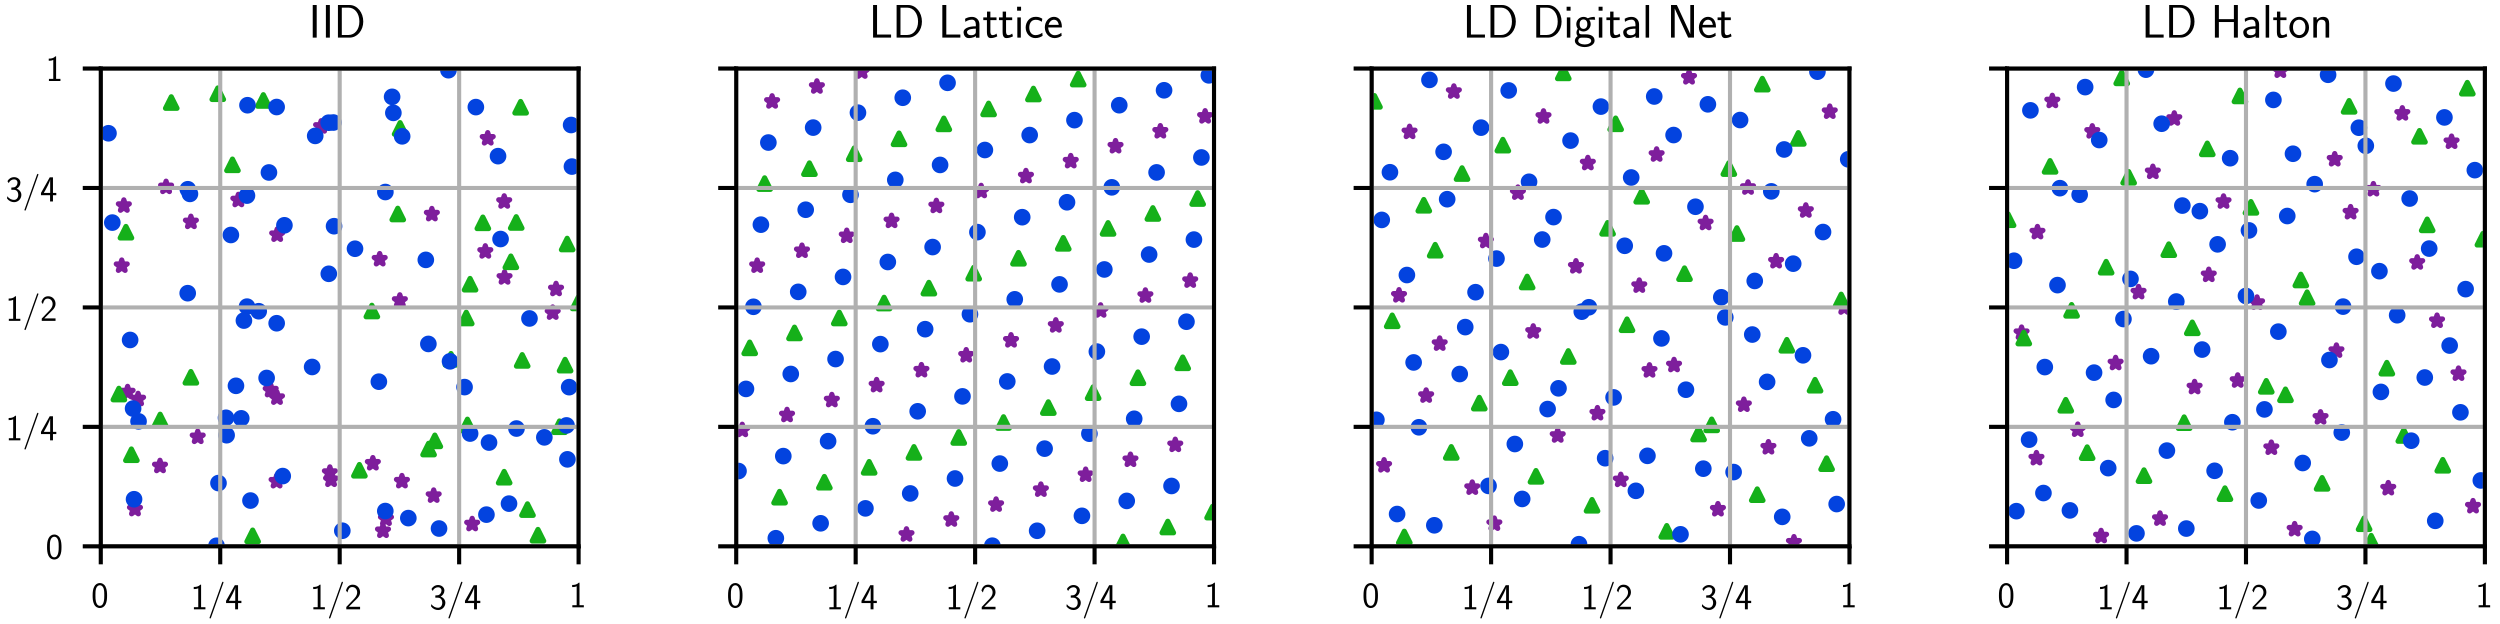 <?xml version="1.0" encoding="utf-8" standalone="no"?>
<!DOCTYPE svg PUBLIC "-//W3C//DTD SVG 1.1//EN"
  "http://www.w3.org/Graphics/SVG/1.1/DTD/svg11.dtd">
<svg xmlns:xlink="http://www.w3.org/1999/xlink" width="485.534pt" height="121.16pt" viewBox="0 0 485.534 121.16" xmlns="http://www.w3.org/2000/svg" version="1.1">
 <defs>
  <style type="text/css">*{stroke-linejoin: round; stroke-linecap: butt}</style>
 </defs>
 <g id="figure_1">
  <g id="patch_1">
   <path d="M 0 121.16 
L 485.534 121.16 
L 485.534 0 
L 0 0 
L 0 121.16 
z
" style="fill: none"/>
  </g>
  <g id="axes_1">
   <g id="patch_2">
    <path d="M 19.572 106.106 
L 112.371 106.106 
L 112.371 13.307 
L 19.572 13.307 
L 19.572 106.106 
z
" style="fill: none"/>
   </g>
   <g id="PathCollection_1">
    <defs>
     <path id="m6652a9dc69" d="M 0 -1.118 
L -0.251 -0.345 
L -1.063 -0.345 
L -0.406 0.132 
L -0.657 0.905 
L -0 0.427 
L 0.657 0.905 
L 0.406 0.132 
L 1.063 -0.345 
L 0.251 -0.345 
z
" style="stroke: #7e1e9c"/>
    </defs>
    <g clip-path="url(#p60e51cd289)">
     <use xlink:href="#m6652a9dc69" x="23.642" y="51.607" style="fill: #7e1e9c; stroke: #7e1e9c"/>
     <use xlink:href="#m6652a9dc69" x="53.831" y="45.589" style="fill: #7e1e9c; stroke: #7e1e9c"/>
     <use xlink:href="#m6652a9dc69" x="84.225" y="96.264" style="fill: #7e1e9c; stroke: #7e1e9c"/>
     <use xlink:href="#m6652a9dc69" x="78.059" y="93.457" style="fill: #7e1e9c; stroke: #7e1e9c"/>
     <use xlink:href="#m6652a9dc69" x="74.958" y="100.758" style="fill: #7e1e9c; stroke: #7e1e9c"/>
     <use xlink:href="#m6652a9dc69" x="38.399" y="84.846" style="fill: #7e1e9c; stroke: #7e1e9c"/>
     <use xlink:href="#m6652a9dc69" x="32.255" y="36.302" style="fill: #7e1e9c; stroke: #7e1e9c"/>
     <use xlink:href="#m6652a9dc69" x="97.989" y="53.889" style="fill: #7e1e9c; stroke: #7e1e9c"/>
     <use xlink:href="#m6652a9dc69" x="24.051" y="39.932" style="fill: #7e1e9c; stroke: #7e1e9c"/>
     <use xlink:href="#m6652a9dc69" x="94.724" y="26.87" style="fill: #7e1e9c; stroke: #7e1e9c"/>
     <use xlink:href="#m6652a9dc69" x="94.252" y="48.838" style="fill: #7e1e9c; stroke: #7e1e9c"/>
     <use xlink:href="#m6652a9dc69" x="31.071" y="90.507" style="fill: #7e1e9c; stroke: #7e1e9c"/>
     <use xlink:href="#m6652a9dc69" x="73.74" y="50.353" style="fill: #7e1e9c; stroke: #7e1e9c"/>
     <use xlink:href="#m6652a9dc69" x="52.568" y="75.774" style="fill: #7e1e9c; stroke: #7e1e9c"/>
     <use xlink:href="#m6652a9dc69" x="107.989" y="56.137" style="fill: #7e1e9c; stroke: #7e1e9c"/>
     <use xlink:href="#m6652a9dc69" x="72.412" y="89.979" style="fill: #7e1e9c; stroke: #7e1e9c"/>
     <use xlink:href="#m6652a9dc69" x="53.715" y="93.466" style="fill: #7e1e9c; stroke: #7e1e9c"/>
     <use xlink:href="#m6652a9dc69" x="77.655" y="58.365" style="fill: #7e1e9c; stroke: #7e1e9c"/>
     <use xlink:href="#m6652a9dc69" x="64.295" y="93.19" style="fill: #7e1e9c; stroke: #7e1e9c"/>
     <use xlink:href="#m6652a9dc69" x="74.381" y="103.092" style="fill: #7e1e9c; stroke: #7e1e9c"/>
     <use xlink:href="#m6652a9dc69" x="46.288" y="38.851" style="fill: #7e1e9c; stroke: #7e1e9c"/>
     <use xlink:href="#m6652a9dc69" x="91.702" y="101.787" style="fill: #7e1e9c; stroke: #7e1e9c"/>
     <use xlink:href="#m6652a9dc69" x="62.363" y="24.56" style="fill: #7e1e9c; stroke: #7e1e9c"/>
     <use xlink:href="#m6652a9dc69" x="107.342" y="60.724" style="fill: #7e1e9c; stroke: #7e1e9c"/>
     <use xlink:href="#m6652a9dc69" x="26.817" y="77.5" style="fill: #7e1e9c; stroke: #7e1e9c"/>
     <use xlink:href="#m6652a9dc69" x="64.068" y="91.786" style="fill: #7e1e9c; stroke: #7e1e9c"/>
     <use xlink:href="#m6652a9dc69" x="26.212" y="98.882" style="fill: #7e1e9c; stroke: #7e1e9c"/>
     <use xlink:href="#m6652a9dc69" x="24.782" y="76.15" style="fill: #7e1e9c; stroke: #7e1e9c"/>
     <use xlink:href="#m6652a9dc69" x="53.794" y="77.235" style="fill: #7e1e9c; stroke: #7e1e9c"/>
     <use xlink:href="#m6652a9dc69" x="37.074" y="43.101" style="fill: #7e1e9c; stroke: #7e1e9c"/>
     <use xlink:href="#m6652a9dc69" x="83.872" y="41.594" style="fill: #7e1e9c; stroke: #7e1e9c"/>
     <use xlink:href="#m6652a9dc69" x="97.922" y="39.14" style="fill: #7e1e9c; stroke: #7e1e9c"/>
    </g>
   </g>
   <g id="PathCollection_2">
    <defs>
     <path id="m4cdade707a" d="M 0 -1.118 
L -1.118 1.118 
L 1.118 1.118 
z
" style="stroke: #15b01a"/>
    </defs>
    <g clip-path="url(#p60e51cd289)">
     <use xlink:href="#m4cdade707a" x="104.479" y="103.943" style="fill: #15b01a; stroke: #15b01a"/>
     <use xlink:href="#m4cdade707a" x="49.066" y="104.065" style="fill: #15b01a; stroke: #15b01a"/>
     <use xlink:href="#m4cdade707a" x="112.292" y="58.837" style="fill: #15b01a; stroke: #15b01a"/>
     <use xlink:href="#m4cdade707a" x="101.112" y="20.827" style="fill: #15b01a; stroke: #15b01a"/>
     <use xlink:href="#m4cdade707a" x="42.294" y="18.199" style="fill: #15b01a; stroke: #15b01a"/>
     <use xlink:href="#m4cdade707a" x="45.144" y="32.013" style="fill: #15b01a; stroke: #15b01a"/>
     <use xlink:href="#m4cdade707a" x="109.75" y="70.915" style="fill: #15b01a; stroke: #15b01a"/>
     <use xlink:href="#m4cdade707a" x="90.781" y="82.531" style="fill: #15b01a; stroke: #15b01a"/>
     <use xlink:href="#m4cdade707a" x="97.914" y="92.677" style="fill: #15b01a; stroke: #15b01a"/>
     <use xlink:href="#m4cdade707a" x="23.088" y="76.528" style="fill: #15b01a; stroke: #15b01a"/>
     <use xlink:href="#m4cdade707a" x="101.419" y="69.992" style="fill: #15b01a; stroke: #15b01a"/>
     <use xlink:href="#m4cdade707a" x="72.221" y="60.405" style="fill: #15b01a; stroke: #15b01a"/>
     <use xlink:href="#m4cdade707a" x="77.706" y="24.936" style="fill: #15b01a; stroke: #15b01a"/>
     <use xlink:href="#m4cdade707a" x="87.585" y="69.78" style="fill: #15b01a; stroke: #15b01a"/>
     <use xlink:href="#m4cdade707a" x="99.212" y="50.846" style="fill: #15b01a; stroke: #15b01a"/>
     <use xlink:href="#m4cdade707a" x="110.151" y="47.394" style="fill: #15b01a; stroke: #15b01a"/>
     <use xlink:href="#m4cdade707a" x="93.774" y="43.277" style="fill: #15b01a; stroke: #15b01a"/>
     <use xlink:href="#m4cdade707a" x="91.291" y="55.197" style="fill: #15b01a; stroke: #15b01a"/>
     <use xlink:href="#m4cdade707a" x="108.66" y="82.876" style="fill: #15b01a; stroke: #15b01a"/>
     <use xlink:href="#m4cdade707a" x="25.517" y="88.315" style="fill: #15b01a; stroke: #15b01a"/>
     <use xlink:href="#m4cdade707a" x="51.144" y="19.508" style="fill: #15b01a; stroke: #15b01a"/>
     <use xlink:href="#m4cdade707a" x="24.459" y="45.099" style="fill: #15b01a; stroke: #15b01a"/>
     <use xlink:href="#m4cdade707a" x="83.237" y="87.214" style="fill: #15b01a; stroke: #15b01a"/>
     <use xlink:href="#m4cdade707a" x="69.8" y="91.334" style="fill: #15b01a; stroke: #15b01a"/>
     <use xlink:href="#m4cdade707a" x="90.552" y="61.757" style="fill: #15b01a; stroke: #15b01a"/>
     <use xlink:href="#m4cdade707a" x="37.068" y="73.274" style="fill: #15b01a; stroke: #15b01a"/>
     <use xlink:href="#m4cdade707a" x="84.451" y="85.62" style="fill: #15b01a; stroke: #15b01a"/>
     <use xlink:href="#m4cdade707a" x="31.104" y="81.568" style="fill: #15b01a; stroke: #15b01a"/>
     <use xlink:href="#m4cdade707a" x="100.258" y="43.205" style="fill: #15b01a; stroke: #15b01a"/>
     <use xlink:href="#m4cdade707a" x="102.445" y="98.97" style="fill: #15b01a; stroke: #15b01a"/>
     <use xlink:href="#m4cdade707a" x="33.261" y="19.914" style="fill: #15b01a; stroke: #15b01a"/>
     <use xlink:href="#m4cdade707a" x="77.25" y="41.562" style="fill: #15b01a; stroke: #15b01a"/>
    </g>
   </g>
   <g id="PathCollection_3">
    <defs>
     <path id="mb9761f5559" d="M 0 1.118 
C 0.297 1.118 0.581 1 0.791 0.791 
C 1 0.581 1.118 0.297 1.118 0 
C 1.118 -0.297 1 -0.581 0.791 -0.791 
C 0.581 -1 0.297 -1.118 0 -1.118 
C -0.297 -1.118 -0.581 -1 -0.791 -0.791 
C -1 -0.581 -1.118 -0.297 -1.118 0 
C -1.118 0.297 -1 0.581 -0.791 0.791 
C -0.581 1 -0.297 1.118 0 1.118 
z
" style="stroke: #0343df"/>
    </defs>
    <g clip-path="url(#p60e51cd289)">
     <use xlink:href="#mb9761f5559" x="26.908" y="81.833" style="fill: #0343df; stroke: #0343df"/>
     <use xlink:href="#mb9761f5559" x="110.54" y="75.189" style="fill: #0343df; stroke: #0343df"/>
     <use xlink:href="#mb9761f5559" x="42.046" y="105.995" style="fill: #0343df; stroke: #0343df"/>
     <use xlink:href="#mb9761f5559" x="53.727" y="20.785" style="fill: #0343df; stroke: #0343df"/>
     <use xlink:href="#mb9761f5559" x="46.853" y="81.248" style="fill: #0343df; stroke: #0343df"/>
     <use xlink:href="#mb9761f5559" x="47.974" y="59.554" style="fill: #0343df; stroke: #0343df"/>
     <use xlink:href="#mb9761f5559" x="110.918" y="24.277" style="fill: #0343df; stroke: #0343df"/>
     <use xlink:href="#mb9761f5559" x="87.095" y="13.633" style="fill: #0343df; stroke: #0343df"/>
     <use xlink:href="#mb9761f5559" x="36.455" y="56.941" style="fill: #0343df; stroke: #0343df"/>
     <use xlink:href="#mb9761f5559" x="97.216" y="46.421" style="fill: #0343df; stroke: #0343df"/>
     <use xlink:href="#mb9761f5559" x="76.153" y="18.808" style="fill: #0343df; stroke: #0343df"/>
     <use xlink:href="#mb9761f5559" x="110.021" y="82.623" style="fill: #0343df; stroke: #0343df"/>
     <use xlink:href="#mb9761f5559" x="94.472" y="99.949" style="fill: #0343df; stroke: #0343df"/>
     <use xlink:href="#mb9761f5559" x="21.067" y="25.882" style="fill: #0343df; stroke: #0343df"/>
     <use xlink:href="#mb9761f5559" x="48.647" y="97.215" style="fill: #0343df; stroke: #0343df"/>
     <use xlink:href="#mb9761f5559" x="42.434" y="93.82" style="fill: #0343df; stroke: #0343df"/>
     <use xlink:href="#mb9761f5559" x="36.889" y="37.657" style="fill: #0343df; stroke: #0343df"/>
     <use xlink:href="#mb9761f5559" x="51.783" y="73.41" style="fill: #0343df; stroke: #0343df"/>
     <use xlink:href="#mb9761f5559" x="44.012" y="84.523" style="fill: #0343df; stroke: #0343df"/>
     <use xlink:href="#mb9761f5559" x="87.402" y="70.174" style="fill: #0343df; stroke: #0343df"/>
     <use xlink:href="#mb9761f5559" x="68.947" y="48.307" style="fill: #0343df; stroke: #0343df"/>
     <use xlink:href="#mb9761f5559" x="52.232" y="33.497" style="fill: #0343df; stroke: #0343df"/>
     <use xlink:href="#mb9761f5559" x="105.718" y="84.941" style="fill: #0343df; stroke: #0343df"/>
     <use xlink:href="#mb9761f5559" x="94.976" y="85.951" style="fill: #0343df; stroke: #0343df"/>
     <use xlink:href="#mb9761f5559" x="21.813" y="43.23" style="fill: #0343df; stroke: #0343df"/>
     <use xlink:href="#mb9761f5559" x="91.301" y="84.202" style="fill: #0343df; stroke: #0343df"/>
     <use xlink:href="#mb9761f5559" x="63.857" y="53.175" style="fill: #0343df; stroke: #0343df"/>
     <use xlink:href="#mb9761f5559" x="96.725" y="30.326" style="fill: #0343df; stroke: #0343df"/>
     <use xlink:href="#mb9761f5559" x="44.838" y="45.637" style="fill: #0343df; stroke: #0343df"/>
     <use xlink:href="#mb9761f5559" x="63.826" y="23.83" style="fill: #0343df; stroke: #0343df"/>
     <use xlink:href="#mb9761f5559" x="100.308" y="83.228" style="fill: #0343df; stroke: #0343df"/>
     <use xlink:href="#mb9761f5559" x="36.478" y="36.755" style="fill: #0343df; stroke: #0343df"/>
     <use xlink:href="#mb9761f5559" x="61.217" y="26.392" style="fill: #0343df; stroke: #0343df"/>
     <use xlink:href="#mb9761f5559" x="66.481" y="103.075" style="fill: #0343df; stroke: #0343df"/>
     <use xlink:href="#mb9761f5559" x="92.418" y="20.8" style="fill: #0343df; stroke: #0343df"/>
     <use xlink:href="#mb9761f5559" x="45.828" y="74.93" style="fill: #0343df; stroke: #0343df"/>
     <use xlink:href="#mb9761f5559" x="64.746" y="23.797" style="fill: #0343df; stroke: #0343df"/>
     <use xlink:href="#mb9761f5559" x="60.62" y="71.272" style="fill: #0343df; stroke: #0343df"/>
     <use xlink:href="#mb9761f5559" x="74.842" y="37.293" style="fill: #0343df; stroke: #0343df"/>
     <use xlink:href="#mb9761f5559" x="102.831" y="61.849" style="fill: #0343df; stroke: #0343df"/>
     <use xlink:href="#mb9761f5559" x="76.395" y="21.921" style="fill: #0343df; stroke: #0343df"/>
     <use xlink:href="#mb9761f5559" x="98.857" y="97.811" style="fill: #0343df; stroke: #0343df"/>
     <use xlink:href="#mb9761f5559" x="26.035" y="96.96" style="fill: #0343df; stroke: #0343df"/>
     <use xlink:href="#mb9761f5559" x="79.303" y="100.622" style="fill: #0343df; stroke: #0343df"/>
     <use xlink:href="#mb9761f5559" x="54.91" y="92.46" style="fill: #0343df; stroke: #0343df"/>
     <use xlink:href="#mb9761f5559" x="55.237" y="43.755" style="fill: #0343df; stroke: #0343df"/>
     <use xlink:href="#mb9761f5559" x="53.732" y="62.778" style="fill: #0343df; stroke: #0343df"/>
     <use xlink:href="#mb9761f5559" x="90.223" y="75.18" style="fill: #0343df; stroke: #0343df"/>
     <use xlink:href="#mb9761f5559" x="48.066" y="20.436" style="fill: #0343df; stroke: #0343df"/>
     <use xlink:href="#mb9761f5559" x="111.08" y="32.35" style="fill: #0343df; stroke: #0343df"/>
     <use xlink:href="#mb9761f5559" x="82.699" y="50.471" style="fill: #0343df; stroke: #0343df"/>
     <use xlink:href="#mb9761f5559" x="83.195" y="66.797" style="fill: #0343df; stroke: #0343df"/>
     <use xlink:href="#mb9761f5559" x="25.849" y="79.348" style="fill: #0343df; stroke: #0343df"/>
     <use xlink:href="#mb9761f5559" x="43.894" y="81.14" style="fill: #0343df; stroke: #0343df"/>
     <use xlink:href="#mb9761f5559" x="110.2" y="89.211" style="fill: #0343df; stroke: #0343df"/>
     <use xlink:href="#mb9761f5559" x="78.104" y="26.476" style="fill: #0343df; stroke: #0343df"/>
     <use xlink:href="#mb9761f5559" x="25.271" y="66.025" style="fill: #0343df; stroke: #0343df"/>
     <use xlink:href="#mb9761f5559" x="73.581" y="74.128" style="fill: #0343df; stroke: #0343df"/>
     <use xlink:href="#mb9761f5559" x="47.963" y="37.989" style="fill: #0343df; stroke: #0343df"/>
     <use xlink:href="#mb9761f5559" x="64.879" y="43.933" style="fill: #0343df; stroke: #0343df"/>
     <use xlink:href="#mb9761f5559" x="74.83" y="99.252" style="fill: #0343df; stroke: #0343df"/>
     <use xlink:href="#mb9761f5559" x="50.244" y="60.445" style="fill: #0343df; stroke: #0343df"/>
     <use xlink:href="#mb9761f5559" x="47.372" y="62.259" style="fill: #0343df; stroke: #0343df"/>
     <use xlink:href="#mb9761f5559" x="85.266" y="102.646" style="fill: #0343df; stroke: #0343df"/>
    </g>
   </g>
   <g id="matplotlib.axis_1">
    <g id="xtick_1">
     <g id="line2d_1">
      <path d="M 19.572 106.106 
L 19.572 13.307 
" clip-path="url(#p60e51cd289)" style="fill: none; stroke: #b0b0b0; stroke-width: 0.8; stroke-linecap: square"/>
     </g>
     <g id="line2d_2">
      <defs>
       <path id="mbd5e4ad18e" d="M 0 0 
L 0 3.5 
" style="stroke: #000000; stroke-width: 0.8"/>
      </defs>
      <g>
       <use xlink:href="#mbd5e4ad18e" x="19.572" y="106.106" style="stroke: #000000; stroke-width: 0.8"/>
      </g>
     </g>
     <g id="text_1">
      <!-- $0$ -->
      <g transform="translate(17.719 117.949) scale(0.07 -0.07)">
       <defs>
        <path id="CMSS17-30" d="M 2758 2044 
C 2758 2405 2752 3077 2490 3596 
C 2227 4096 1805 4229 1504 4229 
C 1069 4229 698 3975 506 3570 
C 301 3146 243 2709 243 2044 
C 243 1589 262 1031 493 543 
C 755 5 1197 -128 1498 -128 
C 1894 -128 2278 81 2496 518 
C 2720 974 2758 1474 2758 2044 
z
M 1498 261 
C 1011 261 864 811 819 995 
C 742 1310 730 1614 730 2114 
C 730 2506 730 2948 851 3297 
C 998 3701 1254 3840 1498 3840 
C 1971 3840 2125 3372 2176 3208 
C 2272 2873 2272 2481 2272 2114 
C 2272 1526 2272 261 1498 261 
z
" transform="scale(0.016)"/>
       </defs>
       <use xlink:href="#CMSS17-30" transform="scale(0.996)"/>
      </g>
     </g>
    </g>
    <g id="xtick_2">
     <g id="line2d_3">
      <path d="M 42.771 106.106 
L 42.771 13.307 
" clip-path="url(#p60e51cd289)" style="fill: none; stroke: #b0b0b0; stroke-width: 0.8; stroke-linecap: square"/>
     </g>
     <g id="line2d_4">
      <g>
       <use xlink:href="#mbd5e4ad18e" x="42.771" y="106.106" style="stroke: #000000; stroke-width: 0.8"/>
      </g>
     </g>
     <g id="text_2">
      <!-- $1/4$ -->
      <g transform="translate(37.026 118.336) scale(0.07 -0.07)">
       <defs>
        <path id="CMSS17-31" d="M 1818 4288 
L 1696 4288 
C 1350 3940 947 3890 538 3890 
L 538 3520 
C 723 3520 1024 3520 1325 3667 
L 1325 369 
L 570 369 
L 570 0 
L 2573 0 
L 2573 369 
L 1818 369 
L 1818 4288 
z
" transform="scale(0.016)"/>
        <path id="CMMI12-3d" d="M 2746 4562 
C 2746 4569 2784 4666 2784 4678 
C 2784 4755 2720 4800 2669 4800 
C 2637 4800 2579 4800 2528 4659 
L 384 -1363 
C 384 -1370 346 -1465 346 -1478 
C 346 -1555 410 -1600 461 -1600 
C 499 -1600 557 -1593 602 -1459 
L 2746 4562 
z
" transform="scale(0.016)"/>
        <path id="CMSS17-34" d="M 2253 1088 
L 2835 1088 
L 2835 1477 
L 2253 1477 
L 2253 4192 
L 1690 4192 
L 166 1477 
L 166 1088 
L 1747 1088 
L 1747 0 
L 2253 0 
L 2253 1088 
z
M 659 1477 
C 1030 2127 1766 3439 1766 3885 
L 1766 1477 
L 659 1477 
z
" transform="scale(0.016)"/>
       </defs>
       <use xlink:href="#CMSS17-31" transform="scale(0.996)"/>
       <use xlink:href="#CMMI12-3d" transform="translate(46.844 0) scale(0.996)"/>
       <use xlink:href="#CMSS17-34" transform="translate(95.619 0) scale(0.996)"/>
      </g>
     </g>
    </g>
    <g id="xtick_3">
     <g id="line2d_5">
      <path d="M 65.971 106.106 
L 65.971 13.307 
" clip-path="url(#p60e51cd289)" style="fill: none; stroke: #b0b0b0; stroke-width: 0.8; stroke-linecap: square"/>
     </g>
     <g id="line2d_6">
      <g>
       <use xlink:href="#mbd5e4ad18e" x="65.971" y="106.106" style="stroke: #000000; stroke-width: 0.8"/>
      </g>
     </g>
     <g id="text_3">
      <!-- $1/2$ -->
      <g transform="translate(60.225 118.336) scale(0.07 -0.07)">
       <defs>
        <path id="CMSS17-32" d="M 1651 1357 
C 1830 1541 2099 1764 2285 1987 
C 2464 2204 2701 2511 2701 2957 
C 2701 3657 2227 4288 1421 4288 
C 787 4288 422 3893 250 3274 
L 499 2929 
C 640 3510 838 3880 1338 3880 
C 1888 3880 2195 3433 2195 2942 
C 2195 2355 1747 1901 1408 1563 
C 1030 1187 659 804 301 408 
L 301 0 
L 2701 0 
L 2701 433 
L 1613 433 
C 1536 433 1459 433 1382 433 
L 742 433 
L 742 439 
L 1651 1357 
z
" transform="scale(0.016)"/>
       </defs>
       <use xlink:href="#CMSS17-31" transform="scale(0.996)"/>
       <use xlink:href="#CMMI12-3d" transform="translate(46.844 0) scale(0.996)"/>
       <use xlink:href="#CMSS17-32" transform="translate(95.619 0) scale(0.996)"/>
      </g>
     </g>
    </g>
    <g id="xtick_4">
     <g id="line2d_7">
      <path d="M 89.171 106.106 
L 89.171 13.307 
" clip-path="url(#p60e51cd289)" style="fill: none; stroke: #b0b0b0; stroke-width: 0.8; stroke-linecap: square"/>
     </g>
     <g id="line2d_8">
      <g>
       <use xlink:href="#mbd5e4ad18e" x="89.171" y="106.106" style="stroke: #000000; stroke-width: 0.8"/>
      </g>
     </g>
     <g id="text_4">
      <!-- $3/4$ -->
      <g transform="translate(83.425 118.336) scale(0.07 -0.07)">
       <defs>
        <path id="CMSS17-33" d="M 1005 2025 
L 1440 2025 
C 2042 2025 2214 1507 2214 1146 
C 2214 653 1933 267 1472 267 
C 1114 267 608 444 320 912 
C 275 691 275 678 250 526 
C 550 88 1037 -128 1485 -128 
C 2214 -128 2752 473 2752 1138 
C 2752 1638 2400 2057 1920 2215 
C 2304 2424 2586 2816 2586 3273 
C 2586 3805 2093 4229 1491 4229 
C 941 4229 512 3892 333 3530 
C 378 3468 493 3284 550 3189 
C 691 3562 1056 3840 1485 3840 
C 1843 3840 2080 3607 2080 3271 
C 2080 2923 1856 2543 1478 2455 
C 1453 2455 1056 2417 1005 2411 
L 1005 2025 
z
" transform="scale(0.016)"/>
       </defs>
       <use xlink:href="#CMSS17-33" transform="scale(0.996)"/>
       <use xlink:href="#CMMI12-3d" transform="translate(46.844 0) scale(0.996)"/>
       <use xlink:href="#CMSS17-34" transform="translate(95.619 0) scale(0.996)"/>
      </g>
     </g>
    </g>
    <g id="xtick_5">
     <g id="line2d_9">
      <path d="M 112.371 106.106 
L 112.371 13.307 
" clip-path="url(#p60e51cd289)" style="fill: none; stroke: #b0b0b0; stroke-width: 0.8; stroke-linecap: square"/>
     </g>
     <g id="line2d_10">
      <g>
       <use xlink:href="#mbd5e4ad18e" x="112.371" y="106.106" style="stroke: #000000; stroke-width: 0.8"/>
      </g>
     </g>
     <g id="text_5">
      <!-- $1$ -->
      <g transform="translate(110.518 117.949) scale(0.07 -0.07)">
       <use xlink:href="#CMSS17-31" transform="scale(0.996)"/>
      </g>
     </g>
    </g>
   </g>
   <g id="matplotlib.axis_2">
    <g id="ytick_1">
     <g id="line2d_11">
      <path d="M 19.572 106.106 
L 112.371 106.106 
" clip-path="url(#p60e51cd289)" style="fill: none; stroke: #b0b0b0; stroke-width: 0.8; stroke-linecap: square"/>
     </g>
     <g id="line2d_12">
      <defs>
       <path id="maaf4fff4dd" d="M 0 0 
L -3.5 0 
" style="stroke: #000000; stroke-width: 0.8"/>
      </defs>
      <g>
       <use xlink:href="#maaf4fff4dd" x="19.572" y="106.106" style="stroke: #000000; stroke-width: 0.8"/>
      </g>
     </g>
     <g id="text_6">
      <!-- $0$ -->
      <g transform="translate(8.867 108.527) scale(0.07 -0.07)">
       <use xlink:href="#CMSS17-30" transform="scale(0.996)"/>
      </g>
     </g>
    </g>
    <g id="ytick_2">
     <g id="line2d_13">
      <path d="M 19.572 82.906 
L 112.371 82.906 
" clip-path="url(#p60e51cd289)" style="fill: none; stroke: #b0b0b0; stroke-width: 0.8; stroke-linecap: square"/>
     </g>
     <g id="line2d_14">
      <g>
       <use xlink:href="#maaf4fff4dd" x="19.572" y="82.906" style="stroke: #000000; stroke-width: 0.8"/>
      </g>
     </g>
     <g id="text_7">
      <!-- $1/4$ -->
      <g transform="translate(1.08 85.521) scale(0.07 -0.07)">
       <use xlink:href="#CMSS17-31" transform="scale(0.996)"/>
       <use xlink:href="#CMMI12-3d" transform="translate(46.844 0) scale(0.996)"/>
       <use xlink:href="#CMSS17-34" transform="translate(95.619 0) scale(0.996)"/>
      </g>
     </g>
    </g>
    <g id="ytick_3">
     <g id="line2d_15">
      <path d="M 19.572 59.706 
L 112.371 59.706 
" clip-path="url(#p60e51cd289)" style="fill: none; stroke: #b0b0b0; stroke-width: 0.8; stroke-linecap: square"/>
     </g>
     <g id="line2d_16">
      <g>
       <use xlink:href="#maaf4fff4dd" x="19.572" y="59.706" style="stroke: #000000; stroke-width: 0.8"/>
      </g>
     </g>
     <g id="text_8">
      <!-- $1/2$ -->
      <g transform="translate(1.08 62.321) scale(0.07 -0.07)">
       <use xlink:href="#CMSS17-31" transform="scale(0.996)"/>
       <use xlink:href="#CMMI12-3d" transform="translate(46.844 0) scale(0.996)"/>
       <use xlink:href="#CMSS17-32" transform="translate(95.619 0) scale(0.996)"/>
      </g>
     </g>
    </g>
    <g id="ytick_4">
     <g id="line2d_17">
      <path d="M 19.572 36.506 
L 112.371 36.506 
" clip-path="url(#p60e51cd289)" style="fill: none; stroke: #b0b0b0; stroke-width: 0.8; stroke-linecap: square"/>
     </g>
     <g id="line2d_18">
      <g>
       <use xlink:href="#maaf4fff4dd" x="19.572" y="36.506" style="stroke: #000000; stroke-width: 0.8"/>
      </g>
     </g>
     <g id="text_9">
      <!-- $3/4$ -->
      <g transform="translate(1.08 39.122) scale(0.07 -0.07)">
       <use xlink:href="#CMSS17-33" transform="scale(0.996)"/>
       <use xlink:href="#CMMI12-3d" transform="translate(46.844 0) scale(0.996)"/>
       <use xlink:href="#CMSS17-34" transform="translate(95.619 0) scale(0.996)"/>
      </g>
     </g>
    </g>
    <g id="ytick_5">
     <g id="line2d_19">
      <path d="M 19.572 13.307 
L 112.371 13.307 
" clip-path="url(#p60e51cd289)" style="fill: none; stroke: #b0b0b0; stroke-width: 0.8; stroke-linecap: square"/>
     </g>
     <g id="line2d_20">
      <g>
       <use xlink:href="#maaf4fff4dd" x="19.572" y="13.307" style="stroke: #000000; stroke-width: 0.8"/>
      </g>
     </g>
     <g id="text_10">
      <!-- $1$ -->
      <g transform="translate(8.867 15.728) scale(0.07 -0.07)">
       <use xlink:href="#CMSS17-31" transform="scale(0.996)"/>
      </g>
     </g>
    </g>
   </g>
   <g id="patch_3">
    <path d="M 19.572 106.106 
L 19.572 13.307 
" style="fill: none; stroke: #000000; stroke-width: 0.8; stroke-linejoin: miter; stroke-linecap: square"/>
   </g>
   <g id="patch_4">
    <path d="M 112.371 106.106 
L 112.371 13.307 
" style="fill: none; stroke: #000000; stroke-width: 0.8; stroke-linejoin: miter; stroke-linecap: square"/>
   </g>
   <g id="patch_5">
    <path d="M 19.572 106.106 
L 112.371 106.106 
" style="fill: none; stroke: #000000; stroke-width: 0.8; stroke-linejoin: miter; stroke-linecap: square"/>
   </g>
   <g id="patch_6">
    <path d="M 19.572 13.307 
L 112.371 13.307 
" style="fill: none; stroke: #000000; stroke-width: 0.8; stroke-linejoin: miter; stroke-linecap: square"/>
   </g>
   <g id="text_11">
    <!-- IID -->
    <g transform="translate(59.938 7.307) scale(0.09 -0.09)">
     <defs>
      <path id="CMSS17-49" d="M 1094 4416 
L 557 4416 
L 557 0 
L 1094 0 
L 1094 4416 
z
" transform="scale(0.016)"/>
      <path id="CMSS17-44" d="M 570 4416 
L 570 0 
L 2144 0 
C 3194 0 4000 980 4000 2170 
C 4000 3398 3194 4416 2144 4416 
L 570 4416 
z
M 1094 357 
L 1094 4059 
L 2003 4059 
C 2861 4059 3475 3277 3475 2170 
C 3475 1107 2867 357 2003 357 
L 1094 357 
z
" transform="scale(0.016)"/>
     </defs>
     <use xlink:href="#CMSS17-49" transform="scale(0.996)"/>
     <use xlink:href="#CMSS17-49" transform="translate(28.386 0) scale(0.996)"/>
     <use xlink:href="#CMSS17-44" transform="translate(54.17 0) scale(0.996)"/>
    </g>
   </g>
  </g>
  <g id="axes_2">
   <g id="patch_7">
    <path d="M 142.982 106.106 
L 235.781 106.106 
L 235.781 13.307 
L 142.982 13.307 
L 142.982 106.106 
z
" style="fill: none"/>
   </g>
   <g id="PathCollection_4">
    <g clip-path="url(#p89a4f54618)">
     <use xlink:href="#m6652a9dc69" x="147.052" y="51.607" style="fill: #7e1e9c; stroke: #7e1e9c"/>
     <use xlink:href="#m6652a9dc69" x="193.452" y="98.007" style="fill: #7e1e9c; stroke: #7e1e9c"/>
     <use xlink:href="#m6652a9dc69" x="170.252" y="74.807" style="fill: #7e1e9c; stroke: #7e1e9c"/>
     <use xlink:href="#m6652a9dc69" x="216.651" y="28.407" style="fill: #7e1e9c; stroke: #7e1e9c"/>
     <use xlink:href="#m6652a9dc69" x="158.652" y="16.808" style="fill: #7e1e9c; stroke: #7e1e9c"/>
     <use xlink:href="#m6652a9dc69" x="205.051" y="63.207" style="fill: #7e1e9c; stroke: #7e1e9c"/>
     <use xlink:href="#m6652a9dc69" x="181.852" y="40.007" style="fill: #7e1e9c; stroke: #7e1e9c"/>
     <use xlink:href="#m6652a9dc69" x="228.251" y="86.407" style="fill: #7e1e9c; stroke: #7e1e9c"/>
     <use xlink:href="#m6652a9dc69" x="152.852" y="80.607" style="fill: #7e1e9c; stroke: #7e1e9c"/>
     <use xlink:href="#m6652a9dc69" x="199.252" y="34.207" style="fill: #7e1e9c; stroke: #7e1e9c"/>
     <use xlink:href="#m6652a9dc69" x="176.052" y="103.807" style="fill: #7e1e9c; stroke: #7e1e9c"/>
     <use xlink:href="#m6652a9dc69" x="222.451" y="57.407" style="fill: #7e1e9c; stroke: #7e1e9c"/>
     <use xlink:href="#m6652a9dc69" x="164.452" y="45.807" style="fill: #7e1e9c; stroke: #7e1e9c"/>
     <use xlink:href="#m6652a9dc69" x="210.851" y="92.207" style="fill: #7e1e9c; stroke: #7e1e9c"/>
     <use xlink:href="#m6652a9dc69" x="187.652" y="69.007" style="fill: #7e1e9c; stroke: #7e1e9c"/>
     <use xlink:href="#m6652a9dc69" x="234.051" y="22.607" style="fill: #7e1e9c; stroke: #7e1e9c"/>
     <use xlink:href="#m6652a9dc69" x="149.952" y="19.708" style="fill: #7e1e9c; stroke: #7e1e9c"/>
     <use xlink:href="#m6652a9dc69" x="196.352" y="66.107" style="fill: #7e1e9c; stroke: #7e1e9c"/>
     <use xlink:href="#m6652a9dc69" x="173.152" y="42.907" style="fill: #7e1e9c; stroke: #7e1e9c"/>
     <use xlink:href="#m6652a9dc69" x="219.551" y="89.307" style="fill: #7e1e9c; stroke: #7e1e9c"/>
     <use xlink:href="#m6652a9dc69" x="161.552" y="77.707" style="fill: #7e1e9c; stroke: #7e1e9c"/>
     <use xlink:href="#m6652a9dc69" x="207.951" y="31.307" style="fill: #7e1e9c; stroke: #7e1e9c"/>
     <use xlink:href="#m6652a9dc69" x="184.752" y="100.907" style="fill: #7e1e9c; stroke: #7e1e9c"/>
     <use xlink:href="#m6652a9dc69" x="231.151" y="54.507" style="fill: #7e1e9c; stroke: #7e1e9c"/>
     <use xlink:href="#m6652a9dc69" x="155.752" y="48.707" style="fill: #7e1e9c; stroke: #7e1e9c"/>
     <use xlink:href="#m6652a9dc69" x="202.152" y="95.107" style="fill: #7e1e9c; stroke: #7e1e9c"/>
     <use xlink:href="#m6652a9dc69" x="178.952" y="71.907" style="fill: #7e1e9c; stroke: #7e1e9c"/>
     <use xlink:href="#m6652a9dc69" x="225.351" y="25.507" style="fill: #7e1e9c; stroke: #7e1e9c"/>
     <use xlink:href="#m6652a9dc69" x="167.352" y="13.908" style="fill: #7e1e9c; stroke: #7e1e9c"/>
     <use xlink:href="#m6652a9dc69" x="213.751" y="60.307" style="fill: #7e1e9c; stroke: #7e1e9c"/>
     <use xlink:href="#m6652a9dc69" x="190.552" y="37.107" style="fill: #7e1e9c; stroke: #7e1e9c"/>
     <use xlink:href="#m6652a9dc69" x="144.152" y="83.507" style="fill: #7e1e9c; stroke: #7e1e9c"/>
    </g>
   </g>
   <g id="PathCollection_5">
    <g clip-path="url(#p89a4f54618)">
     <use xlink:href="#m4cdade707a" x="148.502" y="35.657" style="fill: #15b01a; stroke: #15b01a"/>
     <use xlink:href="#m4cdade707a" x="194.902" y="82.057" style="fill: #15b01a; stroke: #15b01a"/>
     <use xlink:href="#m4cdade707a" x="171.702" y="58.857" style="fill: #15b01a; stroke: #15b01a"/>
     <use xlink:href="#m4cdade707a" x="218.101" y="105.257" style="fill: #15b01a; stroke: #15b01a"/>
     <use xlink:href="#m4cdade707a" x="160.102" y="93.657" style="fill: #15b01a; stroke: #15b01a"/>
     <use xlink:href="#m4cdade707a" x="206.501" y="47.257" style="fill: #15b01a; stroke: #15b01a"/>
     <use xlink:href="#m4cdade707a" x="183.302" y="24.057" style="fill: #15b01a; stroke: #15b01a"/>
     <use xlink:href="#m4cdade707a" x="229.701" y="70.457" style="fill: #15b01a; stroke: #15b01a"/>
     <use xlink:href="#m4cdade707a" x="154.302" y="64.657" style="fill: #15b01a; stroke: #15b01a"/>
     <use xlink:href="#m4cdade707a" x="200.702" y="18.258" style="fill: #15b01a; stroke: #15b01a"/>
     <use xlink:href="#m4cdade707a" x="177.502" y="87.857" style="fill: #15b01a; stroke: #15b01a"/>
     <use xlink:href="#m4cdade707a" x="223.901" y="41.457" style="fill: #15b01a; stroke: #15b01a"/>
     <use xlink:href="#m4cdade707a" x="165.902" y="29.857" style="fill: #15b01a; stroke: #15b01a"/>
     <use xlink:href="#m4cdade707a" x="212.301" y="76.257" style="fill: #15b01a; stroke: #15b01a"/>
     <use xlink:href="#m4cdade707a" x="189.102" y="53.057" style="fill: #15b01a; stroke: #15b01a"/>
     <use xlink:href="#m4cdade707a" x="235.501" y="99.457" style="fill: #15b01a; stroke: #15b01a"/>
     <use xlink:href="#m4cdade707a" x="151.402" y="96.557" style="fill: #15b01a; stroke: #15b01a"/>
     <use xlink:href="#m4cdade707a" x="197.802" y="50.157" style="fill: #15b01a; stroke: #15b01a"/>
     <use xlink:href="#m4cdade707a" x="174.602" y="26.957" style="fill: #15b01a; stroke: #15b01a"/>
     <use xlink:href="#m4cdade707a" x="221.001" y="73.357" style="fill: #15b01a; stroke: #15b01a"/>
     <use xlink:href="#m4cdade707a" x="163.002" y="61.757" style="fill: #15b01a; stroke: #15b01a"/>
     <use xlink:href="#m4cdade707a" x="209.401" y="15.358" style="fill: #15b01a; stroke: #15b01a"/>
     <use xlink:href="#m4cdade707a" x="186.202" y="84.957" style="fill: #15b01a; stroke: #15b01a"/>
     <use xlink:href="#m4cdade707a" x="232.601" y="38.557" style="fill: #15b01a; stroke: #15b01a"/>
     <use xlink:href="#m4cdade707a" x="157.202" y="32.757" style="fill: #15b01a; stroke: #15b01a"/>
     <use xlink:href="#m4cdade707a" x="203.602" y="79.157" style="fill: #15b01a; stroke: #15b01a"/>
     <use xlink:href="#m4cdade707a" x="180.402" y="55.957" style="fill: #15b01a; stroke: #15b01a"/>
     <use xlink:href="#m4cdade707a" x="226.801" y="102.357" style="fill: #15b01a; stroke: #15b01a"/>
     <use xlink:href="#m4cdade707a" x="168.802" y="90.757" style="fill: #15b01a; stroke: #15b01a"/>
     <use xlink:href="#m4cdade707a" x="215.201" y="44.357" style="fill: #15b01a; stroke: #15b01a"/>
     <use xlink:href="#m4cdade707a" x="192.002" y="21.158" style="fill: #15b01a; stroke: #15b01a"/>
     <use xlink:href="#m4cdade707a" x="145.602" y="67.557" style="fill: #15b01a; stroke: #15b01a"/>
    </g>
   </g>
   <g id="PathCollection_6">
    <g clip-path="url(#p89a4f54618)">
     <use xlink:href="#mb9761f5559" x="147.777" y="43.632" style="fill: #0343df; stroke: #0343df"/>
     <use xlink:href="#mb9761f5559" x="194.177" y="90.032" style="fill: #0343df; stroke: #0343df"/>
     <use xlink:href="#mb9761f5559" x="170.977" y="66.832" style="fill: #0343df; stroke: #0343df"/>
     <use xlink:href="#mb9761f5559" x="217.376" y="20.433" style="fill: #0343df; stroke: #0343df"/>
     <use xlink:href="#mb9761f5559" x="159.377" y="101.632" style="fill: #0343df; stroke: #0343df"/>
     <use xlink:href="#mb9761f5559" x="205.776" y="55.232" style="fill: #0343df; stroke: #0343df"/>
     <use xlink:href="#mb9761f5559" x="182.577" y="32.032" style="fill: #0343df; stroke: #0343df"/>
     <use xlink:href="#mb9761f5559" x="228.976" y="78.432" style="fill: #0343df; stroke: #0343df"/>
     <use xlink:href="#mb9761f5559" x="153.577" y="72.632" style="fill: #0343df; stroke: #0343df"/>
     <use xlink:href="#mb9761f5559" x="199.977" y="26.232" style="fill: #0343df; stroke: #0343df"/>
     <use xlink:href="#mb9761f5559" x="176.777" y="95.832" style="fill: #0343df; stroke: #0343df"/>
     <use xlink:href="#mb9761f5559" x="223.176" y="49.432" style="fill: #0343df; stroke: #0343df"/>
     <use xlink:href="#mb9761f5559" x="165.177" y="37.832" style="fill: #0343df; stroke: #0343df"/>
     <use xlink:href="#mb9761f5559" x="211.576" y="84.232" style="fill: #0343df; stroke: #0343df"/>
     <use xlink:href="#mb9761f5559" x="188.377" y="61.032" style="fill: #0343df; stroke: #0343df"/>
     <use xlink:href="#mb9761f5559" x="234.776" y="14.633" style="fill: #0343df; stroke: #0343df"/>
     <use xlink:href="#mb9761f5559" x="150.677" y="104.532" style="fill: #0343df; stroke: #0343df"/>
     <use xlink:href="#mb9761f5559" x="197.077" y="58.132" style="fill: #0343df; stroke: #0343df"/>
     <use xlink:href="#mb9761f5559" x="173.877" y="34.932" style="fill: #0343df; stroke: #0343df"/>
     <use xlink:href="#mb9761f5559" x="220.276" y="81.332" style="fill: #0343df; stroke: #0343df"/>
     <use xlink:href="#mb9761f5559" x="162.277" y="69.732" style="fill: #0343df; stroke: #0343df"/>
     <use xlink:href="#mb9761f5559" x="208.676" y="23.332" style="fill: #0343df; stroke: #0343df"/>
     <use xlink:href="#mb9761f5559" x="185.477" y="92.932" style="fill: #0343df; stroke: #0343df"/>
     <use xlink:href="#mb9761f5559" x="231.876" y="46.532" style="fill: #0343df; stroke: #0343df"/>
     <use xlink:href="#mb9761f5559" x="156.477" y="40.732" style="fill: #0343df; stroke: #0343df"/>
     <use xlink:href="#mb9761f5559" x="202.877" y="87.132" style="fill: #0343df; stroke: #0343df"/>
     <use xlink:href="#mb9761f5559" x="179.677" y="63.932" style="fill: #0343df; stroke: #0343df"/>
     <use xlink:href="#mb9761f5559" x="226.076" y="17.533" style="fill: #0343df; stroke: #0343df"/>
     <use xlink:href="#mb9761f5559" x="168.077" y="98.732" style="fill: #0343df; stroke: #0343df"/>
     <use xlink:href="#mb9761f5559" x="214.476" y="52.332" style="fill: #0343df; stroke: #0343df"/>
     <use xlink:href="#mb9761f5559" x="191.277" y="29.132" style="fill: #0343df; stroke: #0343df"/>
     <use xlink:href="#mb9761f5559" x="144.877" y="75.532" style="fill: #0343df; stroke: #0343df"/>
     <use xlink:href="#mb9761f5559" x="149.227" y="27.682" style="fill: #0343df; stroke: #0343df"/>
     <use xlink:href="#mb9761f5559" x="195.627" y="74.082" style="fill: #0343df; stroke: #0343df"/>
     <use xlink:href="#mb9761f5559" x="172.427" y="50.882" style="fill: #0343df; stroke: #0343df"/>
     <use xlink:href="#mb9761f5559" x="218.826" y="97.282" style="fill: #0343df; stroke: #0343df"/>
     <use xlink:href="#mb9761f5559" x="160.827" y="85.682" style="fill: #0343df; stroke: #0343df"/>
     <use xlink:href="#mb9761f5559" x="207.226" y="39.282" style="fill: #0343df; stroke: #0343df"/>
     <use xlink:href="#mb9761f5559" x="184.027" y="16.083" style="fill: #0343df; stroke: #0343df"/>
     <use xlink:href="#mb9761f5559" x="230.426" y="62.482" style="fill: #0343df; stroke: #0343df"/>
     <use xlink:href="#mb9761f5559" x="155.027" y="56.682" style="fill: #0343df; stroke: #0343df"/>
     <use xlink:href="#mb9761f5559" x="201.427" y="103.082" style="fill: #0343df; stroke: #0343df"/>
     <use xlink:href="#mb9761f5559" x="178.227" y="79.882" style="fill: #0343df; stroke: #0343df"/>
     <use xlink:href="#mb9761f5559" x="224.626" y="33.482" style="fill: #0343df; stroke: #0343df"/>
     <use xlink:href="#mb9761f5559" x="166.627" y="21.883" style="fill: #0343df; stroke: #0343df"/>
     <use xlink:href="#mb9761f5559" x="213.026" y="68.282" style="fill: #0343df; stroke: #0343df"/>
     <use xlink:href="#mb9761f5559" x="189.827" y="45.082" style="fill: #0343df; stroke: #0343df"/>
     <use xlink:href="#mb9761f5559" x="143.427" y="91.482" style="fill: #0343df; stroke: #0343df"/>
     <use xlink:href="#mb9761f5559" x="152.127" y="88.582" style="fill: #0343df; stroke: #0343df"/>
     <use xlink:href="#mb9761f5559" x="198.527" y="42.182" style="fill: #0343df; stroke: #0343df"/>
     <use xlink:href="#mb9761f5559" x="175.327" y="18.983" style="fill: #0343df; stroke: #0343df"/>
     <use xlink:href="#mb9761f5559" x="221.726" y="65.382" style="fill: #0343df; stroke: #0343df"/>
     <use xlink:href="#mb9761f5559" x="163.727" y="53.782" style="fill: #0343df; stroke: #0343df"/>
     <use xlink:href="#mb9761f5559" x="210.126" y="100.182" style="fill: #0343df; stroke: #0343df"/>
     <use xlink:href="#mb9761f5559" x="186.927" y="76.982" style="fill: #0343df; stroke: #0343df"/>
     <use xlink:href="#mb9761f5559" x="233.326" y="30.582" style="fill: #0343df; stroke: #0343df"/>
     <use xlink:href="#mb9761f5559" x="157.927" y="24.782" style="fill: #0343df; stroke: #0343df"/>
     <use xlink:href="#mb9761f5559" x="204.327" y="71.182" style="fill: #0343df; stroke: #0343df"/>
     <use xlink:href="#mb9761f5559" x="181.127" y="47.982" style="fill: #0343df; stroke: #0343df"/>
     <use xlink:href="#mb9761f5559" x="227.526" y="94.382" style="fill: #0343df; stroke: #0343df"/>
     <use xlink:href="#mb9761f5559" x="169.527" y="82.782" style="fill: #0343df; stroke: #0343df"/>
     <use xlink:href="#mb9761f5559" x="215.926" y="36.382" style="fill: #0343df; stroke: #0343df"/>
     <use xlink:href="#mb9761f5559" x="192.727" y="105.982" style="fill: #0343df; stroke: #0343df"/>
     <use xlink:href="#mb9761f5559" x="146.327" y="59.582" style="fill: #0343df; stroke: #0343df"/>
    </g>
   </g>
   <g id="matplotlib.axis_3">
    <g id="xtick_6">
     <g id="line2d_21">
      <path d="M 142.982 106.106 
L 142.982 13.307 
" clip-path="url(#p89a4f54618)" style="fill: none; stroke: #b0b0b0; stroke-width: 0.8; stroke-linecap: square"/>
     </g>
     <g id="line2d_22">
      <g>
       <use xlink:href="#mbd5e4ad18e" x="142.982" y="106.106" style="stroke: #000000; stroke-width: 0.8"/>
      </g>
     </g>
     <g id="text_12">
      <!-- $0$ -->
      <g transform="translate(141.129 117.949) scale(0.07 -0.07)">
       <use xlink:href="#CMSS17-30" transform="scale(0.996)"/>
      </g>
     </g>
    </g>
    <g id="xtick_7">
     <g id="line2d_23">
      <path d="M 166.182 106.106 
L 166.182 13.307 
" clip-path="url(#p89a4f54618)" style="fill: none; stroke: #b0b0b0; stroke-width: 0.8; stroke-linecap: square"/>
     </g>
     <g id="line2d_24">
      <g>
       <use xlink:href="#mbd5e4ad18e" x="166.182" y="106.106" style="stroke: #000000; stroke-width: 0.8"/>
      </g>
     </g>
     <g id="text_13">
      <!-- $1/4$ -->
      <g transform="translate(160.436 118.336) scale(0.07 -0.07)">
       <use xlink:href="#CMSS17-31" transform="scale(0.996)"/>
       <use xlink:href="#CMMI12-3d" transform="translate(46.844 0) scale(0.996)"/>
       <use xlink:href="#CMSS17-34" transform="translate(95.619 0) scale(0.996)"/>
      </g>
     </g>
    </g>
    <g id="xtick_8">
     <g id="line2d_25">
      <path d="M 189.381 106.106 
L 189.381 13.307 
" clip-path="url(#p89a4f54618)" style="fill: none; stroke: #b0b0b0; stroke-width: 0.8; stroke-linecap: square"/>
     </g>
     <g id="line2d_26">
      <g>
       <use xlink:href="#mbd5e4ad18e" x="189.381" y="106.106" style="stroke: #000000; stroke-width: 0.8"/>
      </g>
     </g>
     <g id="text_14">
      <!-- $1/2$ -->
      <g transform="translate(183.636 118.336) scale(0.07 -0.07)">
       <use xlink:href="#CMSS17-31" transform="scale(0.996)"/>
       <use xlink:href="#CMMI12-3d" transform="translate(46.844 0) scale(0.996)"/>
       <use xlink:href="#CMSS17-32" transform="translate(95.619 0) scale(0.996)"/>
      </g>
     </g>
    </g>
    <g id="xtick_9">
     <g id="line2d_27">
      <path d="M 212.581 106.106 
L 212.581 13.307 
" clip-path="url(#p89a4f54618)" style="fill: none; stroke: #b0b0b0; stroke-width: 0.8; stroke-linecap: square"/>
     </g>
     <g id="line2d_28">
      <g>
       <use xlink:href="#mbd5e4ad18e" x="212.581" y="106.106" style="stroke: #000000; stroke-width: 0.8"/>
      </g>
     </g>
     <g id="text_15">
      <!-- $3/4$ -->
      <g transform="translate(206.835 118.336) scale(0.07 -0.07)">
       <use xlink:href="#CMSS17-33" transform="scale(0.996)"/>
       <use xlink:href="#CMMI12-3d" transform="translate(46.844 0) scale(0.996)"/>
       <use xlink:href="#CMSS17-34" transform="translate(95.619 0) scale(0.996)"/>
      </g>
     </g>
    </g>
    <g id="xtick_10">
     <g id="line2d_29">
      <path d="M 235.781 106.106 
L 235.781 13.307 
" clip-path="url(#p89a4f54618)" style="fill: none; stroke: #b0b0b0; stroke-width: 0.8; stroke-linecap: square"/>
     </g>
     <g id="line2d_30">
      <g>
       <use xlink:href="#mbd5e4ad18e" x="235.781" y="106.106" style="stroke: #000000; stroke-width: 0.8"/>
      </g>
     </g>
     <g id="text_16">
      <!-- $1$ -->
      <g transform="translate(233.928 117.949) scale(0.07 -0.07)">
       <use xlink:href="#CMSS17-31" transform="scale(0.996)"/>
      </g>
     </g>
    </g>
   </g>
   <g id="matplotlib.axis_4">
    <g id="ytick_6">
     <g id="line2d_31">
      <path d="M 142.982 106.106 
L 235.781 106.106 
" clip-path="url(#p89a4f54618)" style="fill: none; stroke: #b0b0b0; stroke-width: 0.8; stroke-linecap: square"/>
     </g>
     <g id="line2d_32">
      <g>
       <use xlink:href="#maaf4fff4dd" x="142.982" y="106.106" style="stroke: #000000; stroke-width: 0.8"/>
      </g>
     </g>
    </g>
    <g id="ytick_7">
     <g id="line2d_33">
      <path d="M 142.982 82.906 
L 235.781 82.906 
" clip-path="url(#p89a4f54618)" style="fill: none; stroke: #b0b0b0; stroke-width: 0.8; stroke-linecap: square"/>
     </g>
     <g id="line2d_34">
      <g>
       <use xlink:href="#maaf4fff4dd" x="142.982" y="82.906" style="stroke: #000000; stroke-width: 0.8"/>
      </g>
     </g>
    </g>
    <g id="ytick_8">
     <g id="line2d_35">
      <path d="M 142.982 59.706 
L 235.781 59.706 
" clip-path="url(#p89a4f54618)" style="fill: none; stroke: #b0b0b0; stroke-width: 0.8; stroke-linecap: square"/>
     </g>
     <g id="line2d_36">
      <g>
       <use xlink:href="#maaf4fff4dd" x="142.982" y="59.706" style="stroke: #000000; stroke-width: 0.8"/>
      </g>
     </g>
    </g>
    <g id="ytick_9">
     <g id="line2d_37">
      <path d="M 142.982 36.506 
L 235.781 36.506 
" clip-path="url(#p89a4f54618)" style="fill: none; stroke: #b0b0b0; stroke-width: 0.8; stroke-linecap: square"/>
     </g>
     <g id="line2d_38">
      <g>
       <use xlink:href="#maaf4fff4dd" x="142.982" y="36.506" style="stroke: #000000; stroke-width: 0.8"/>
      </g>
     </g>
    </g>
    <g id="ytick_10">
     <g id="line2d_39">
      <path d="M 142.982 13.307 
L 235.781 13.307 
" clip-path="url(#p89a4f54618)" style="fill: none; stroke: #b0b0b0; stroke-width: 0.8; stroke-linecap: square"/>
     </g>
     <g id="line2d_40">
      <g>
       <use xlink:href="#maaf4fff4dd" x="142.982" y="13.307" style="stroke: #000000; stroke-width: 0.8"/>
      </g>
     </g>
    </g>
   </g>
   <g id="patch_8">
    <path d="M 142.982 106.106 
L 142.982 13.307 
" style="fill: none; stroke: #000000; stroke-width: 0.8; stroke-linejoin: miter; stroke-linecap: square"/>
   </g>
   <g id="patch_9">
    <path d="M 235.781 106.106 
L 235.781 13.307 
" style="fill: none; stroke: #000000; stroke-width: 0.8; stroke-linejoin: miter; stroke-linecap: square"/>
   </g>
   <g id="patch_10">
    <path d="M 142.982 106.106 
L 235.781 106.106 
" style="fill: none; stroke: #000000; stroke-width: 0.8; stroke-linejoin: miter; stroke-linecap: square"/>
   </g>
   <g id="patch_11">
    <path d="M 142.982 13.307 
L 235.781 13.307 
" style="fill: none; stroke: #000000; stroke-width: 0.8; stroke-linejoin: miter; stroke-linecap: square"/>
   </g>
   <g id="text_17">
    <!-- LD Lattice -->
    <g transform="translate(168.754 7.307) scale(0.09 -0.09)">
     <defs>
      <path id="CMSS17-4c" d="M 1670 414 
C 1594 414 1517 414 1440 414 
L 1101 414 
L 1101 4416 
L 563 4416 
L 563 0 
L 3002 0 
L 3002 414 
L 1670 414 
z
" transform="scale(0.016)"/>
      <path id="CMSS17-61" d="M 2406 1791 
C 2406 2392 1978 2808 1402 2808 
C 1120 2808 813 2757 461 2553 
L 499 2135 
C 659 2248 934 2432 1395 2432 
C 1722 2432 1920 2180 1920 1782 
L 1920 1536 
C 896 1536 256 1238 256 726 
C 256 461 416 -64 947 -64 
C 1043 -64 1562 -64 1933 217 
L 1933 -19 
L 2406 -19 
L 2406 1791 
z
M 1920 816 
C 1920 701 1920 548 1728 434 
C 1562 325 1350 325 1261 325 
C 941 325 723 511 723 744 
C 723 1211 1722 1211 1920 1211 
L 1920 816 
z
" transform="scale(0.016)"/>
      <path id="CMSS17-74" d="M 1069 2368 
L 1901 2368 
L 1901 2737 
L 1069 2737 
L 1069 3520 
L 614 3520 
L 614 2737 
L 109 2737 
L 109 2368 
L 602 2368 
L 602 749 
C 602 384 685 -64 1107 -64 
C 1427 -64 1722 25 2003 172 
L 1901 548 
C 1747 414 1562 337 1363 337 
C 1082 337 1069 696 1069 856 
L 1069 2368 
z
" transform="scale(0.016)"/>
      <path id="CMSS17-69" d="M 979 4183 
L 442 4183 
L 442 3648 
L 979 3648 
L 979 4183 
z
M 947 2739 
L 474 2739 
L 474 0 
L 947 0 
L 947 2739 
z
" transform="scale(0.016)"/>
      <path id="CMSS17-63" d="M 2464 2541 
C 2464 2585 2170 2714 2093 2739 
C 1882 2816 1613 2816 1542 2816 
C 710 2816 211 2093 211 1363 
C 211 595 768 -64 1517 -64 
C 1946 -64 2253 76 2502 242 
L 2464 664 
C 2189 453 1869 337 1523 337 
C 1024 337 698 774 698 1369 
C 698 1831 909 2414 1549 2414 
C 1901 2414 2099 2343 2394 2145 
L 2464 2541 
z
" transform="scale(0.016)"/>
      <path id="CMSS17-65" d="M 2502 1377 
C 2502 1590 2490 2003 2285 2345 
C 2061 2713 1696 2816 1421 2816 
C 755 2816 192 2188 192 1375 
C 192 582 774 -64 1510 -64 
C 1798 -64 2150 19 2470 248 
C 2470 274 2458 414 2451 420 
C 2451 433 2432 630 2432 656 
C 2125 407 1773 325 1517 325 
C 1107 325 666 667 646 1377 
L 2502 1377 
z
M 698 1728 
C 781 2084 1062 2421 1421 2421 
C 1517 2421 1965 2421 2080 1728 
L 698 1728 
z
" transform="scale(0.016)"/>
     </defs>
     <use xlink:href="#CMSS17-4c" transform="scale(0.996)"/>
     <use xlink:href="#CMSS17-44" transform="translate(50.687 0) scale(0.996)"/>
     <use xlink:href="#CMSS17-4c" transform="translate(149.459 0) scale(0.996)"/>
     <use xlink:href="#CMSS17-61" transform="translate(200.146 0) scale(0.996)"/>
     <use xlink:href="#CMSS17-74" transform="translate(245.068 0) scale(0.996)"/>
     <use xlink:href="#CMSS17-74" transform="translate(278.9 0) scale(0.996)"/>
     <use xlink:href="#CMSS17-69" transform="translate(312.731 0) scale(0.996)"/>
     <use xlink:href="#CMSS17-63" transform="translate(334.912 0) scale(0.996)"/>
     <use xlink:href="#CMSS17-65" transform="translate(376.551 0) scale(0.996)"/>
    </g>
   </g>
  </g>
  <g id="axes_3">
   <g id="patch_12">
    <path d="M 266.392 106.106 
L 359.191 106.106 
L 359.191 13.307 
L 266.392 13.307 
L 266.392 106.106 
z
" style="fill: none"/>
   </g>
   <g id="PathCollection_7">
    <g clip-path="url(#pbf03cd1b73)">
     <use xlink:href="#m6652a9dc69" x="299.769" y="22.629" style="fill: #7e1e9c; stroke: #7e1e9c"/>
     <use xlink:href="#m6652a9dc69" x="358.181" y="59.739" style="fill: #7e1e9c; stroke: #7e1e9c"/>
     <use xlink:href="#m6652a9dc69" x="268.805" y="90.381" style="fill: #7e1e9c; stroke: #7e1e9c"/>
     <use xlink:href="#m6652a9dc69" x="318.368" y="55.481" style="fill: #7e1e9c; stroke: #7e1e9c"/>
     <use xlink:href="#m6652a9dc69" x="310.244" y="80.259" style="fill: #7e1e9c; stroke: #7e1e9c"/>
     <use xlink:href="#m6652a9dc69" x="339.491" y="36.429" style="fill: #7e1e9c; stroke: #7e1e9c"/>
     <use xlink:href="#m6652a9dc69" x="288.579" y="46.824" style="fill: #7e1e9c; stroke: #7e1e9c"/>
     <use xlink:href="#m6652a9dc69" x="333.647" y="98.908" style="fill: #7e1e9c; stroke: #7e1e9c"/>
     <use xlink:href="#m6652a9dc69" x="290.222" y="101.719" style="fill: #7e1e9c; stroke: #7e1e9c"/>
     <use xlink:href="#m6652a9dc69" x="350.715" y="40.891" style="fill: #7e1e9c; stroke: #7e1e9c"/>
     <use xlink:href="#m6652a9dc69" x="273.755" y="25.623" style="fill: #7e1e9c; stroke: #7e1e9c"/>
     <use xlink:href="#m6652a9dc69" x="320.354" y="71.944" style="fill: #7e1e9c; stroke: #7e1e9c"/>
     <use xlink:href="#m6652a9dc69" x="306.071" y="51.731" style="fill: #7e1e9c; stroke: #7e1e9c"/>
     <use xlink:href="#m6652a9dc69" x="343.45" y="86.873" style="fill: #7e1e9c; stroke: #7e1e9c"/>
     <use xlink:href="#m6652a9dc69" x="279.608" y="66.744" style="fill: #7e1e9c; stroke: #7e1e9c"/>
     <use xlink:href="#m6652a9dc69" x="328.03" y="15.025" style="fill: #7e1e9c; stroke: #7e1e9c"/>
     <use xlink:href="#m6652a9dc69" x="297.775" y="64.382" style="fill: #7e1e9c; stroke: #7e1e9c"/>
     <use xlink:href="#m6652a9dc69" x="355.364" y="21.701" style="fill: #7e1e9c; stroke: #7e1e9c"/>
     <use xlink:href="#m6652a9dc69" x="271.707" y="57.365" style="fill: #7e1e9c; stroke: #7e1e9c"/>
     <use xlink:href="#m6652a9dc69" x="314.778" y="93.211" style="fill: #7e1e9c; stroke: #7e1e9c"/>
     <use xlink:href="#m6652a9dc69" x="308.379" y="31.675" style="fill: #7e1e9c; stroke: #7e1e9c"/>
     <use xlink:href="#m6652a9dc69" x="338.68" y="78.613" style="fill: #7e1e9c; stroke: #7e1e9c"/>
     <use xlink:href="#m6652a9dc69" x="285.932" y="94.716" style="fill: #7e1e9c; stroke: #7e1e9c"/>
     <use xlink:href="#m6652a9dc69" x="331.249" y="43.319" style="fill: #7e1e9c; stroke: #7e1e9c"/>
     <use xlink:href="#m6652a9dc69" x="294.799" y="37.423" style="fill: #7e1e9c; stroke: #7e1e9c"/>
     <use xlink:href="#m6652a9dc69" x="348.409" y="105.322" style="fill: #7e1e9c; stroke: #7e1e9c"/>
     <use xlink:href="#m6652a9dc69" x="276.975" y="76.835" style="fill: #7e1e9c; stroke: #7e1e9c"/>
     <use xlink:href="#m6652a9dc69" x="321.737" y="30.017" style="fill: #7e1e9c; stroke: #7e1e9c"/>
     <use xlink:href="#m6652a9dc69" x="302.529" y="84.586" style="fill: #7e1e9c; stroke: #7e1e9c"/>
     <use xlink:href="#m6652a9dc69" x="344.943" y="50.741" style="fill: #7e1e9c; stroke: #7e1e9c"/>
     <use xlink:href="#m6652a9dc69" x="282.358" y="17.79" style="fill: #7e1e9c; stroke: #7e1e9c"/>
     <use xlink:href="#m6652a9dc69" x="325.119" y="70.904" style="fill: #7e1e9c; stroke: #7e1e9c"/>
    </g>
   </g>
   <g id="PathCollection_8">
    <g clip-path="url(#pbf03cd1b73)">
     <use xlink:href="#m4cdade707a" x="298.306" y="92.506" style="fill: #15b01a; stroke: #15b01a"/>
     <use xlink:href="#m4cdade707a" x="357.584" y="58.258" style="fill: #15b01a; stroke: #15b01a"/>
     <use xlink:href="#m4cdade707a" x="266.943" y="19.687" style="fill: #15b01a; stroke: #15b01a"/>
     <use xlink:href="#m4cdade707a" x="315.987" y="63.071" style="fill: #15b01a; stroke: #15b01a"/>
     <use xlink:href="#m4cdade707a" x="312.216" y="44.345" style="fill: #15b01a; stroke: #15b01a"/>
     <use xlink:href="#m4cdade707a" x="341.281" y="96.074" style="fill: #15b01a; stroke: #15b01a"/>
     <use xlink:href="#m4cdade707a" x="287.298" y="78.294" style="fill: #15b01a; stroke: #15b01a"/>
     <use xlink:href="#m4cdade707a" x="335.764" y="32.741" style="fill: #15b01a; stroke: #15b01a"/>
     <use xlink:href="#m4cdade707a" x="291.874" y="28.189" style="fill: #15b01a; stroke: #15b01a"/>
     <use xlink:href="#m4cdade707a" x="352.506" y="74.817" style="fill: #15b01a; stroke: #15b01a"/>
     <use xlink:href="#m4cdade707a" x="272.732" y="104.291" style="fill: #15b01a; stroke: #15b01a"/>
     <use xlink:href="#m4cdade707a" x="318.838" y="38.119" style="fill: #15b01a; stroke: #15b01a"/>
     <use xlink:href="#m4cdade707a" x="304.585" y="69.229" style="fill: #15b01a; stroke: #15b01a"/>
     <use xlink:href="#m4cdade707a" x="342.267" y="16.341" style="fill: #15b01a; stroke: #15b01a"/>
     <use xlink:href="#m4cdade707a" x="278.734" y="48.594" style="fill: #15b01a; stroke: #15b01a"/>
     <use xlink:href="#m4cdade707a" x="329.887" y="84.291" style="fill: #15b01a; stroke: #15b01a"/>
     <use xlink:href="#m4cdade707a" x="296.595" y="54.767" style="fill: #15b01a; stroke: #15b01a"/>
     <use xlink:href="#m4cdade707a" x="354.752" y="90.052" style="fill: #15b01a; stroke: #15b01a"/>
     <use xlink:href="#m4cdade707a" x="270.385" y="62.309" style="fill: #15b01a; stroke: #15b01a"/>
     <use xlink:href="#m4cdade707a" x="313.779" y="24.047" style="fill: #15b01a; stroke: #15b01a"/>
     <use xlink:href="#m4cdade707a" x="309.194" y="98.135" style="fill: #15b01a; stroke: #15b01a"/>
     <use xlink:href="#m4cdade707a" x="337.331" y="45.356" style="fill: #15b01a; stroke: #15b01a"/>
     <use xlink:href="#m4cdade707a" x="283.947" y="33.709" style="fill: #15b01a; stroke: #15b01a"/>
     <use xlink:href="#m4cdade707a" x="332.433" y="82.509" style="fill: #15b01a; stroke: #15b01a"/>
     <use xlink:href="#m4cdade707a" x="293.317" y="73.344" style="fill: #15b01a; stroke: #15b01a"/>
     <use xlink:href="#m4cdade707a" x="349.258" y="26.875" style="fill: #15b01a; stroke: #15b01a"/>
     <use xlink:href="#m4cdade707a" x="276.52" y="39.864" style="fill: #15b01a; stroke: #15b01a"/>
     <use xlink:href="#m4cdade707a" x="323.706" y="103.191" style="fill: #15b01a; stroke: #15b01a"/>
     <use xlink:href="#m4cdade707a" x="303.609" y="14.157" style="fill: #15b01a; stroke: #15b01a"/>
     <use xlink:href="#m4cdade707a" x="347.026" y="67.058" style="fill: #15b01a; stroke: #15b01a"/>
     <use xlink:href="#m4cdade707a" x="281.856" y="87.857" style="fill: #15b01a; stroke: #15b01a"/>
     <use xlink:href="#m4cdade707a" x="327.153" y="53.155" style="fill: #15b01a; stroke: #15b01a"/>
    </g>
   </g>
   <g id="PathCollection_9">
    <g clip-path="url(#pbf03cd1b73)">
     <use xlink:href="#mb9761f5559" x="300.568" y="79.446" style="fill: #0343df; stroke: #0343df"/>
     <use xlink:href="#mb9761f5559" x="358.954" y="30.943" style="fill: #0343df; stroke: #0343df"/>
     <use xlink:href="#mb9761f5559" x="268.353" y="42.709" style="fill: #0343df; stroke: #0343df"/>
     <use xlink:href="#mb9761f5559" x="317.711" y="95.325" style="fill: #0343df; stroke: #0343df"/>
     <use xlink:href="#mb9761f5559" x="310.922" y="20.702" style="fill: #0343df; stroke: #0343df"/>
     <use xlink:href="#mb9761f5559" x="340.315" y="64.972" style="fill: #0343df; stroke: #0343df"/>
     <use xlink:href="#mb9761f5559" x="289.093" y="94.369" style="fill: #0343df; stroke: #0343df"/>
     <use xlink:href="#mb9761f5559" x="334.298" y="57.738" style="fill: #0343df; stroke: #0343df"/>
     <use xlink:href="#mb9761f5559" x="290.639" y="50.221" style="fill: #0343df; stroke: #0343df"/>
     <use xlink:href="#mb9761f5559" x="351.379" y="85.132" style="fill: #0343df; stroke: #0343df"/>
     <use xlink:href="#mb9761f5559" x="274.546" y="70.39" style="fill: #0343df; stroke: #0343df"/>
     <use xlink:href="#mb9761f5559" x="321.275" y="18.74" style="fill: #0343df; stroke: #0343df"/>
     <use xlink:href="#mb9761f5559" x="306.661" y="105.691" style="fill: #0343df; stroke: #0343df"/>
     <use xlink:href="#mb9761f5559" x="344.009" y="37.167" style="fill: #0343df; stroke: #0343df"/>
     <use xlink:href="#mb9761f5559" x="280.366" y="29.487" style="fill: #0343df; stroke: #0343df"/>
     <use xlink:href="#mb9761f5559" x="327.432" y="75.687" style="fill: #0343df; stroke: #0343df"/>
     <use xlink:href="#mb9761f5559" x="296.963" y="35.303" style="fill: #0343df; stroke: #0343df"/>
     <use xlink:href="#mb9761f5559" x="356.007" y="81.427" style="fill: #0343df; stroke: #0343df"/>
     <use xlink:href="#mb9761f5559" x="271.337" y="99.832" style="fill: #0343df; stroke: #0343df"/>
     <use xlink:href="#mb9761f5559" x="315.542" y="47.734" style="fill: #0343df; stroke: #0343df"/>
     <use xlink:href="#mb9761f5559" x="307.204" y="60.532" style="fill: #0343df; stroke: #0343df"/>
     <use xlink:href="#mb9761f5559" x="337.948" y="23.313" style="fill: #0343df; stroke: #0343df"/>
     <use xlink:href="#mb9761f5559" x="286.57" y="56.748" style="fill: #0343df; stroke: #0343df"/>
     <use xlink:href="#mb9761f5559" x="330.807" y="91.022" style="fill: #0343df; stroke: #0343df"/>
     <use xlink:href="#mb9761f5559" x="294.202" y="86.233" style="fill: #0343df; stroke: #0343df"/>
     <use xlink:href="#mb9761f5559" x="348.264" y="51.207" style="fill: #0343df; stroke: #0343df"/>
     <use xlink:href="#mb9761f5559" x="277.621" y="15.515" style="fill: #0343df; stroke: #0343df"/>
     <use xlink:href="#mb9761f5559" x="322.677" y="65.724" style="fill: #0343df; stroke: #0343df"/>
     <use xlink:href="#mb9761f5559" x="301.715" y="42.162" style="fill: #0343df; stroke: #0343df"/>
     <use xlink:href="#mb9761f5559" x="346.131" y="100.381" style="fill: #0343df; stroke: #0343df"/>
     <use xlink:href="#mb9761f5559" x="283.499" y="72.64" style="fill: #0343df; stroke: #0343df"/>
     <use xlink:href="#mb9761f5559" x="325.034" y="26.227" style="fill: #0343df; stroke: #0343df"/>
     <use xlink:href="#mb9761f5559" x="299.519" y="46.521" style="fill: #0343df; stroke: #0343df"/>
     <use xlink:href="#mb9761f5559" x="356.706" y="97.894" style="fill: #0343df; stroke: #0343df"/>
     <use xlink:href="#mb9761f5559" x="267.314" y="81.531" style="fill: #0343df; stroke: #0343df"/>
     <use xlink:href="#mb9761f5559" x="316.8" y="34.471" style="fill: #0343df; stroke: #0343df"/>
     <use xlink:href="#mb9761f5559" x="311.743" y="88.991" style="fill: #0343df; stroke: #0343df"/>
     <use xlink:href="#mb9761f5559" x="340.794" y="54.561" style="fill: #0343df; stroke: #0343df"/>
     <use xlink:href="#mb9761f5559" x="287.64" y="24.789" style="fill: #0343df; stroke: #0343df"/>
     <use xlink:href="#mb9761f5559" x="335.076" y="61.641" style="fill: #0343df; stroke: #0343df"/>
     <use xlink:href="#mb9761f5559" x="291.492" y="68.377" style="fill: #0343df; stroke: #0343df"/>
     <use xlink:href="#mb9761f5559" x="352.97" y="13.92" style="fill: #0343df; stroke: #0343df"/>
     <use xlink:href="#mb9761f5559" x="273.238" y="53.414" style="fill: #0343df; stroke: #0343df"/>
     <use xlink:href="#mb9761f5559" x="319.954" y="88.528" style="fill: #0343df; stroke: #0343df"/>
     <use xlink:href="#mb9761f5559" x="305.022" y="27.305" style="fill: #0343df; stroke: #0343df"/>
     <use xlink:href="#mb9761f5559" x="343.198" y="74.167" style="fill: #0343df; stroke: #0343df"/>
     <use xlink:href="#mb9761f5559" x="278.566" y="102.02" style="fill: #0343df; stroke: #0343df"/>
     <use xlink:href="#mb9761f5559" x="329.28" y="40.151" style="fill: #0343df; stroke: #0343df"/>
     <use xlink:href="#mb9761f5559" x="295.625" y="96.901" style="fill: #0343df; stroke: #0343df"/>
     <use xlink:href="#mb9761f5559" x="354.057" y="45.063" style="fill: #0343df; stroke: #0343df"/>
     <use xlink:href="#mb9761f5559" x="269.946" y="33.451" style="fill: #0343df; stroke: #0343df"/>
     <use xlink:href="#mb9761f5559" x="313.381" y="77.183" style="fill: #0343df; stroke: #0343df"/>
     <use xlink:href="#mb9761f5559" x="308.585" y="59.675" style="fill: #0343df; stroke: #0343df"/>
     <use xlink:href="#mb9761f5559" x="336.689" y="91.681" style="fill: #0343df; stroke: #0343df"/>
     <use xlink:href="#mb9761f5559" x="284.569" y="63.528" style="fill: #0343df; stroke: #0343df"/>
     <use xlink:href="#mb9761f5559" x="331.694" y="20.259" style="fill: #0343df; stroke: #0343df"/>
     <use xlink:href="#mb9761f5559" x="293.012" y="17.566" style="fill: #0343df; stroke: #0343df"/>
     <use xlink:href="#mb9761f5559" x="350.165" y="69.007" style="fill: #0343df; stroke: #0343df"/>
     <use xlink:href="#mb9761f5559" x="275.572" y="82.984" style="fill: #0343df; stroke: #0343df"/>
     <use xlink:href="#mb9761f5559" x="323.175" y="49.202" style="fill: #0343df; stroke: #0343df"/>
     <use xlink:href="#mb9761f5559" x="302.682" y="75.416" style="fill: #0343df; stroke: #0343df"/>
     <use xlink:href="#mb9761f5559" x="346.505" y="29.029" style="fill: #0343df; stroke: #0343df"/>
     <use xlink:href="#mb9761f5559" x="281.06" y="38.687" style="fill: #0343df; stroke: #0343df"/>
     <use xlink:href="#mb9761f5559" x="326.375" y="103.771" style="fill: #0343df; stroke: #0343df"/>
    </g>
   </g>
   <g id="matplotlib.axis_5">
    <g id="xtick_11">
     <g id="line2d_41">
      <path d="M 266.392 106.106 
L 266.392 13.307 
" clip-path="url(#pbf03cd1b73)" style="fill: none; stroke: #b0b0b0; stroke-width: 0.8; stroke-linecap: square"/>
     </g>
     <g id="line2d_42">
      <g>
       <use xlink:href="#mbd5e4ad18e" x="266.392" y="106.106" style="stroke: #000000; stroke-width: 0.8"/>
      </g>
     </g>
     <g id="text_18">
      <!-- $0$ -->
      <g transform="translate(264.54 117.949) scale(0.07 -0.07)">
       <use xlink:href="#CMSS17-30" transform="scale(0.996)"/>
      </g>
     </g>
    </g>
    <g id="xtick_12">
     <g id="line2d_43">
      <path d="M 289.592 106.106 
L 289.592 13.307 
" clip-path="url(#pbf03cd1b73)" style="fill: none; stroke: #b0b0b0; stroke-width: 0.8; stroke-linecap: square"/>
     </g>
     <g id="line2d_44">
      <g>
       <use xlink:href="#mbd5e4ad18e" x="289.592" y="106.106" style="stroke: #000000; stroke-width: 0.8"/>
      </g>
     </g>
     <g id="text_19">
      <!-- $1/4$ -->
      <g transform="translate(283.846 118.336) scale(0.07 -0.07)">
       <use xlink:href="#CMSS17-31" transform="scale(0.996)"/>
       <use xlink:href="#CMMI12-3d" transform="translate(46.844 0) scale(0.996)"/>
       <use xlink:href="#CMSS17-34" transform="translate(95.619 0) scale(0.996)"/>
      </g>
     </g>
    </g>
    <g id="xtick_13">
     <g id="line2d_45">
      <path d="M 312.792 106.106 
L 312.792 13.307 
" clip-path="url(#pbf03cd1b73)" style="fill: none; stroke: #b0b0b0; stroke-width: 0.8; stroke-linecap: square"/>
     </g>
     <g id="line2d_46">
      <g>
       <use xlink:href="#mbd5e4ad18e" x="312.792" y="106.106" style="stroke: #000000; stroke-width: 0.8"/>
      </g>
     </g>
     <g id="text_20">
      <!-- $1/2$ -->
      <g transform="translate(307.046 118.336) scale(0.07 -0.07)">
       <use xlink:href="#CMSS17-31" transform="scale(0.996)"/>
       <use xlink:href="#CMMI12-3d" transform="translate(46.844 0) scale(0.996)"/>
       <use xlink:href="#CMSS17-32" transform="translate(95.619 0) scale(0.996)"/>
      </g>
     </g>
    </g>
    <g id="xtick_14">
     <g id="line2d_47">
      <path d="M 335.991 106.106 
L 335.991 13.307 
" clip-path="url(#pbf03cd1b73)" style="fill: none; stroke: #b0b0b0; stroke-width: 0.8; stroke-linecap: square"/>
     </g>
     <g id="line2d_48">
      <g>
       <use xlink:href="#mbd5e4ad18e" x="335.991" y="106.106" style="stroke: #000000; stroke-width: 0.8"/>
      </g>
     </g>
     <g id="text_21">
      <!-- $3/4$ -->
      <g transform="translate(330.245 118.336) scale(0.07 -0.07)">
       <use xlink:href="#CMSS17-33" transform="scale(0.996)"/>
       <use xlink:href="#CMMI12-3d" transform="translate(46.844 0) scale(0.996)"/>
       <use xlink:href="#CMSS17-34" transform="translate(95.619 0) scale(0.996)"/>
      </g>
     </g>
    </g>
    <g id="xtick_15">
     <g id="line2d_49">
      <path d="M 359.191 106.106 
L 359.191 13.307 
" clip-path="url(#pbf03cd1b73)" style="fill: none; stroke: #b0b0b0; stroke-width: 0.8; stroke-linecap: square"/>
     </g>
     <g id="line2d_50">
      <g>
       <use xlink:href="#mbd5e4ad18e" x="359.191" y="106.106" style="stroke: #000000; stroke-width: 0.8"/>
      </g>
     </g>
     <g id="text_22">
      <!-- $1$ -->
      <g transform="translate(357.339 117.949) scale(0.07 -0.07)">
       <use xlink:href="#CMSS17-31" transform="scale(0.996)"/>
      </g>
     </g>
    </g>
   </g>
   <g id="matplotlib.axis_6">
    <g id="ytick_11">
     <g id="line2d_51">
      <path d="M 266.392 106.106 
L 359.191 106.106 
" clip-path="url(#pbf03cd1b73)" style="fill: none; stroke: #b0b0b0; stroke-width: 0.8; stroke-linecap: square"/>
     </g>
     <g id="line2d_52">
      <g>
       <use xlink:href="#maaf4fff4dd" x="266.392" y="106.106" style="stroke: #000000; stroke-width: 0.8"/>
      </g>
     </g>
    </g>
    <g id="ytick_12">
     <g id="line2d_53">
      <path d="M 266.392 82.906 
L 359.191 82.906 
" clip-path="url(#pbf03cd1b73)" style="fill: none; stroke: #b0b0b0; stroke-width: 0.8; stroke-linecap: square"/>
     </g>
     <g id="line2d_54">
      <g>
       <use xlink:href="#maaf4fff4dd" x="266.392" y="82.906" style="stroke: #000000; stroke-width: 0.8"/>
      </g>
     </g>
    </g>
    <g id="ytick_13">
     <g id="line2d_55">
      <path d="M 266.392 59.706 
L 359.191 59.706 
" clip-path="url(#pbf03cd1b73)" style="fill: none; stroke: #b0b0b0; stroke-width: 0.8; stroke-linecap: square"/>
     </g>
     <g id="line2d_56">
      <g>
       <use xlink:href="#maaf4fff4dd" x="266.392" y="59.706" style="stroke: #000000; stroke-width: 0.8"/>
      </g>
     </g>
    </g>
    <g id="ytick_14">
     <g id="line2d_57">
      <path d="M 266.392 36.506 
L 359.191 36.506 
" clip-path="url(#pbf03cd1b73)" style="fill: none; stroke: #b0b0b0; stroke-width: 0.8; stroke-linecap: square"/>
     </g>
     <g id="line2d_58">
      <g>
       <use xlink:href="#maaf4fff4dd" x="266.392" y="36.506" style="stroke: #000000; stroke-width: 0.8"/>
      </g>
     </g>
    </g>
    <g id="ytick_15">
     <g id="line2d_59">
      <path d="M 266.392 13.307 
L 359.191 13.307 
" clip-path="url(#pbf03cd1b73)" style="fill: none; stroke: #b0b0b0; stroke-width: 0.8; stroke-linecap: square"/>
     </g>
     <g id="line2d_60">
      <g>
       <use xlink:href="#maaf4fff4dd" x="266.392" y="13.307" style="stroke: #000000; stroke-width: 0.8"/>
      </g>
     </g>
    </g>
   </g>
   <g id="patch_13">
    <path d="M 266.392 106.106 
L 266.392 13.307 
" style="fill: none; stroke: #000000; stroke-width: 0.8; stroke-linejoin: miter; stroke-linecap: square"/>
   </g>
   <g id="patch_14">
    <path d="M 359.191 106.106 
L 359.191 13.307 
" style="fill: none; stroke: #000000; stroke-width: 0.8; stroke-linejoin: miter; stroke-linecap: square"/>
   </g>
   <g id="patch_15">
    <path d="M 266.392 106.106 
L 359.191 106.106 
" style="fill: none; stroke: #000000; stroke-width: 0.8; stroke-linejoin: miter; stroke-linecap: square"/>
   </g>
   <g id="patch_16">
    <path d="M 266.392 13.307 
L 359.191 13.307 
" style="fill: none; stroke: #000000; stroke-width: 0.8; stroke-linejoin: miter; stroke-linecap: square"/>
   </g>
   <g id="text_23">
    <!-- LD Digital Net -->
    <g transform="translate(284.094 7.307) scale(0.09 -0.09)">
     <defs>
      <path id="CMSS17-67" d="M 2848 2808 
C 2483 2808 2170 2738 1914 2617 
C 1702 2777 1485 2808 1338 2808 
C 781 2808 358 2349 358 1814 
C 358 1468 550 1207 563 1195 
C 448 1035 384 863 384 672 
C 384 448 474 289 544 200 
C 211 -3 166 -314 166 -435 
C 166 -898 749 -1280 1498 -1280 
C 2253 -1280 2835 -898 2835 -428 
C 2835 448 1856 448 1587 448 
L 1069 448 
C 973 448 717 448 717 791 
C 717 921 774 1004 781 1010 
C 877 940 1075 832 1338 832 
C 1869 832 2310 1278 2310 1827 
C 2310 2132 2170 2355 2112 2432 
L 2131 2432 
C 2150 2432 2419 2432 2515 2432 
C 2720 2432 2739 2429 2918 2419 
L 2848 2808 
z
M 1338 1182 
C 1120 1182 813 1315 813 1823 
C 813 2375 1165 2464 1331 2464 
C 1549 2464 1856 2331 1856 1823 
C 1856 1271 1504 1182 1338 1182 
z
M 1581 -10 
C 1734 -10 2381 -10 2381 -442 
C 2381 -714 1984 -929 1504 -929 
C 1018 -929 621 -720 621 -435 
C 621 -403 621 -10 1062 -10 
L 1581 -10 
z
" transform="scale(0.016)"/>
      <path id="CMSS17-6c" d="M 947 4416 
L 474 4416 
L 474 0 
L 947 0 
L 947 4416 
z
" transform="scale(0.016)"/>
      <path id="CMSS17-4e" d="M 1466 4180 
L 1350 4416 
L 563 4416 
L 563 0 
L 1062 0 
L 1062 3926 
L 1069 3932 
C 1114 3817 1139 3760 1402 3194 
L 2771 236 
L 2886 0 
L 3674 0 
L 3674 4416 
L 3174 4416 
L 3174 490 
L 3168 483 
C 3123 598 3098 655 2835 1221 
L 1466 4180 
z
" transform="scale(0.016)"/>
     </defs>
     <use xlink:href="#CMSS17-4c" transform="scale(0.996)"/>
     <use xlink:href="#CMSS17-44" transform="translate(50.687 0) scale(0.996)"/>
     <use xlink:href="#CMSS17-44" transform="translate(149.459 0) scale(0.996)"/>
     <use xlink:href="#CMSS17-69" transform="translate(217.002 0) scale(0.996)"/>
     <use xlink:href="#CMSS17-67" transform="translate(239.183 0) scale(0.996)"/>
     <use xlink:href="#CMSS17-69" transform="translate(286.026 0) scale(0.996)"/>
     <use xlink:href="#CMSS17-74" transform="translate(308.207 0) scale(0.996)"/>
     <use xlink:href="#CMSS17-61" transform="translate(342.039 0) scale(0.996)"/>
     <use xlink:href="#CMSS17-6c" transform="translate(386.96 0) scale(0.996)"/>
     <use xlink:href="#CMSS17-4e" transform="translate(440.37 0) scale(0.996)"/>
     <use xlink:href="#CMSS17-65" transform="translate(506.432 0) scale(0.996)"/>
     <use xlink:href="#CMSS17-74" transform="translate(548.071 0) scale(0.996)"/>
    </g>
   </g>
  </g>
  <g id="axes_4">
   <g id="patch_17">
    <path d="M 389.802 106.106 
L 482.601 106.106 
L 482.601 13.307 
L 389.802 13.307 
L 389.802 106.106 
z
" style="fill: none"/>
   </g>
   <g id="PathCollection_10">
    <g clip-path="url(#pfbfcd1cc52)">
     <use xlink:href="#m6652a9dc69" x="466.564" y="22.027" style="fill: #7e1e9c; stroke: #7e1e9c"/>
     <use xlink:href="#m6652a9dc69" x="392.617" y="64.621" style="fill: #7e1e9c; stroke: #7e1e9c"/>
     <use xlink:href="#m6652a9dc69" x="445.651" y="102.783" style="fill: #7e1e9c; stroke: #7e1e9c"/>
     <use xlink:href="#m6652a9dc69" x="418.111" y="33.382" style="fill: #7e1e9c; stroke: #7e1e9c"/>
     <use xlink:href="#m6652a9dc69" x="477.471" y="72.581" style="fill: #7e1e9c; stroke: #7e1e9c"/>
     <use xlink:href="#m6652a9dc69" x="403.53" y="83.464" style="fill: #7e1e9c; stroke: #7e1e9c"/>
     <use xlink:href="#m6652a9dc69" x="456.517" y="41.221" style="fill: #7e1e9c; stroke: #7e1e9c"/>
     <use xlink:href="#m6652a9dc69" x="428.971" y="53.387" style="fill: #7e1e9c; stroke: #7e1e9c"/>
     <use xlink:href="#m6652a9dc69" x="463.831" y="94.821" style="fill: #7e1e9c; stroke: #7e1e9c"/>
     <use xlink:href="#m6652a9dc69" x="398.591" y="19.617" style="fill: #7e1e9c; stroke: #7e1e9c"/>
     <use xlink:href="#m6652a9dc69" x="438.348" y="58.774" style="fill: #7e1e9c; stroke: #7e1e9c"/>
     <use xlink:href="#m6652a9dc69" x="419.5" y="100.727" style="fill: #7e1e9c; stroke: #7e1e9c"/>
     <use xlink:href="#m6652a9dc69" x="476.125" y="27.537" style="fill: #7e1e9c; stroke: #7e1e9c"/>
     <use xlink:href="#m6652a9dc69" x="410.879" y="70.513" style="fill: #7e1e9c; stroke: #7e1e9c"/>
     <use xlink:href="#m6652a9dc69" x="450.681" y="81.071" style="fill: #7e1e9c; stroke: #7e1e9c"/>
     <use xlink:href="#m6652a9dc69" x="431.84" y="39.151" style="fill: #7e1e9c; stroke: #7e1e9c"/>
     <use xlink:href="#m6652a9dc69" x="469.453" y="50.977" style="fill: #7e1e9c; stroke: #7e1e9c"/>
     <use xlink:href="#m6652a9dc69" x="395.506" y="88.989" style="fill: #7e1e9c; stroke: #7e1e9c"/>
     <use xlink:href="#m6652a9dc69" x="442.876" y="13.742" style="fill: #7e1e9c; stroke: #7e1e9c"/>
     <use xlink:href="#m6652a9dc69" x="415.335" y="56.746" style="fill: #7e1e9c; stroke: #7e1e9c"/>
     <use xlink:href="#m6652a9dc69" x="480.292" y="98.317" style="fill: #7e1e9c; stroke: #7e1e9c"/>
     <use xlink:href="#m6652a9dc69" x="406.35" y="25.523" style="fill: #7e1e9c; stroke: #7e1e9c"/>
     <use xlink:href="#m6652a9dc69" x="453.765" y="68.103" style="fill: #7e1e9c; stroke: #7e1e9c"/>
     <use xlink:href="#m6652a9dc69" x="426.218" y="75.181" style="fill: #7e1e9c; stroke: #7e1e9c"/>
     <use xlink:href="#m6652a9dc69" x="460.943" y="36.757" style="fill: #7e1e9c; stroke: #7e1e9c"/>
     <use xlink:href="#m6652a9dc69" x="395.702" y="45.09" style="fill: #7e1e9c; stroke: #7e1e9c"/>
     <use xlink:href="#m6652a9dc69" x="441.123" y="86.962" style="fill: #7e1e9c; stroke: #7e1e9c"/>
     <use xlink:href="#m6652a9dc69" x="422.275" y="23.018" style="fill: #7e1e9c; stroke: #7e1e9c"/>
     <use xlink:href="#m6652a9dc69" x="473.304" y="62.297" style="fill: #7e1e9c; stroke: #7e1e9c"/>
     <use xlink:href="#m6652a9dc69" x="408.058" y="104.114" style="fill: #7e1e9c; stroke: #7e1e9c"/>
     <use xlink:href="#m6652a9dc69" x="453.434" y="30.938" style="fill: #7e1e9c; stroke: #7e1e9c"/>
     <use xlink:href="#m6652a9dc69" x="434.592" y="73.913" style="fill: #7e1e9c; stroke: #7e1e9c"/>
    </g>
   </g>
   <g id="PathCollection_11">
    <g clip-path="url(#pfbfcd1cc52)">
     <use xlink:href="#m4cdade707a" x="466.85" y="84.58" style="fill: #15b01a; stroke: #15b01a"/>
     <use xlink:href="#m4cdade707a" x="389.999" y="42.674" style="fill: #15b01a; stroke: #15b01a"/>
     <use xlink:href="#m4cdade707a" x="446.85" y="54.378" style="fill: #15b01a; stroke: #15b01a"/>
     <use xlink:href="#m4cdade707a" x="416.391" y="92.375" style="fill: #15b01a; stroke: #15b01a"/>
     <use xlink:href="#m4cdade707a" x="479.189" y="17.129" style="fill: #15b01a; stroke: #15b01a"/>
     <use xlink:href="#m4cdade707a" x="402.332" y="60.27" style="fill: #15b01a; stroke: #15b01a"/>
     <use xlink:href="#m4cdade707a" x="459.138" y="101.718" style="fill: #15b01a; stroke: #15b01a"/>
     <use xlink:href="#m4cdade707a" x="428.685" y="28.91" style="fill: #15b01a; stroke: #15b01a"/>
     <use xlink:href="#m4cdade707a" x="463.557" y="71.504" style="fill: #15b01a; stroke: #15b01a"/>
     <use xlink:href="#m4cdade707a" x="401.198" y="78.705" style="fill: #15b01a; stroke: #15b01a"/>
     <use xlink:href="#m4cdade707a" x="437.161" y="40.267" style="fill: #15b01a; stroke: #15b01a"/>
     <use xlink:href="#m4cdade707a" x="421.209" y="48.491" style="fill: #15b01a; stroke: #15b01a"/>
     <use xlink:href="#m4cdade707a" x="474.418" y="90.363" style="fill: #15b01a; stroke: #15b01a"/>
     <use xlink:href="#m4cdade707a" x="412.065" y="15.117" style="fill: #15b01a; stroke: #15b01a"/>
     <use xlink:href="#m4cdade707a" x="448.072" y="57.819" style="fill: #15b01a; stroke: #15b01a"/>
     <use xlink:href="#m4cdade707a" x="432.115" y="95.873" style="fill: #15b01a; stroke: #15b01a"/>
     <use xlink:href="#m4cdade707a" x="469.897" y="26.472" style="fill: #15b01a; stroke: #15b01a"/>
     <use xlink:href="#m4cdade707a" x="393.046" y="65.657" style="fill: #15b01a; stroke: #15b01a"/>
     <use xlink:href="#m4cdade707a" x="443.87" y="76.677" style="fill: #15b01a; stroke: #15b01a"/>
     <use xlink:href="#m4cdade707a" x="413.411" y="34.434" style="fill: #15b01a; stroke: #15b01a"/>
     <use xlink:href="#m4cdade707a" x="482.213" y="46.463" style="fill: #15b01a; stroke: #15b01a"/>
     <use xlink:href="#m4cdade707a" x="405.357" y="87.911" style="fill: #15b01a; stroke: #15b01a"/>
     <use xlink:href="#m4cdade707a" x="456.226" y="20.652" style="fill: #15b01a; stroke: #15b01a"/>
     <use xlink:href="#m4cdade707a" x="425.773" y="63.67" style="fill: #15b01a; stroke: #15b01a"/>
     <use xlink:href="#m4cdade707a" x="460.51" y="105.105" style="fill: #15b01a; stroke: #15b01a"/>
     <use xlink:href="#m4cdade707a" x="398.151" y="32.311" style="fill: #15b01a; stroke: #15b01a"/>
     <use xlink:href="#m4cdade707a" x="440.14" y="75.027" style="fill: #15b01a; stroke: #15b01a"/>
     <use xlink:href="#m4cdade707a" x="424.188" y="82.091" style="fill: #15b01a; stroke: #15b01a"/>
     <use xlink:href="#m4cdade707a" x="471.393" y="43.667" style="fill: #15b01a; stroke: #15b01a"/>
     <use xlink:href="#m4cdade707a" x="409.041" y="51.891" style="fill: #15b01a; stroke: #15b01a"/>
     <use xlink:href="#m4cdade707a" x="450.984" y="93.872" style="fill: #15b01a; stroke: #15b01a"/>
     <use xlink:href="#m4cdade707a" x="435.026" y="18.626" style="fill: #15b01a; stroke: #15b01a"/>
    </g>
   </g>
   <g id="PathCollection_12">
    <g clip-path="url(#pfbfcd1cc52)">
     <use xlink:href="#mb9761f5559" x="465.561" y="61.22" style="fill: #0343df; stroke: #0343df"/>
     <use xlink:href="#mb9761f5559" x="391.604" y="99.274" style="fill: #0343df; stroke: #0343df"/>
     <use xlink:href="#mb9761f5559" x="445.329" y="29.859" style="fill: #0343df; stroke: #0343df"/>
     <use xlink:href="#mb9761f5559" x="417.776" y="69.181" style="fill: #0343df; stroke: #0343df"/>
     <use xlink:href="#mb9761f5559" x="477.85" y="80.078" style="fill: #0343df; stroke: #0343df"/>
     <use xlink:href="#mb9761f5559" x="403.898" y="37.821" style="fill: #0343df; stroke: #0343df"/>
     <use xlink:href="#mb9761f5559" x="457.668" y="49.864" style="fill: #0343df; stroke: #0343df"/>
     <use xlink:href="#mb9761f5559" x="430.109" y="91.435" style="fill: #0343df; stroke: #0343df"/>
     <use xlink:href="#mb9761f5559" x="464.846" y="16.231" style="fill: #0343df; stroke: #0343df"/>
     <use xlink:href="#mb9761f5559" x="399.593" y="55.373" style="fill: #0343df; stroke: #0343df"/>
     <use xlink:href="#mb9761f5559" x="438.681" y="97.204" style="fill: #0343df; stroke: #0343df"/>
     <use xlink:href="#mb9761f5559" x="419.824" y="24.028" style="fill: #0343df; stroke: #0343df"/>
     <use xlink:href="#mb9761f5559" x="475.757" y="67.112" style="fill: #0343df; stroke: #0343df"/>
     <use xlink:href="#mb9761f5559" x="410.499" y="77.67" style="fill: #0343df; stroke: #0343df"/>
     <use xlink:href="#mb9761f5559" x="449.542" y="35.765" style="fill: #0343df; stroke: #0343df"/>
     <use xlink:href="#mb9761f5559" x="430.69" y="47.454" style="fill: #0343df; stroke: #0343df"/>
     <use xlink:href="#mb9761f5559" x="468.291" y="85.588" style="fill: #0343df; stroke: #0343df"/>
     <use xlink:href="#mb9761f5559" x="394.334" y="21.432" style="fill: #0343df; stroke: #0343df"/>
     <use xlink:href="#mb9761f5559" x="442.486" y="64.408" style="fill: #0343df; stroke: #0343df"/>
     <use xlink:href="#mb9761f5559" x="414.932" y="103.589" style="fill: #0343df; stroke: #0343df"/>
     <use xlink:href="#mb9761f5559" x="480.648" y="33.044" style="fill: #0343df; stroke: #0343df"/>
     <use xlink:href="#mb9761f5559" x="406.696" y="72.37" style="fill: #0343df; stroke: #0343df"/>
     <use xlink:href="#mb9761f5559" x="454.802" y="84.017" style="fill: #0343df; stroke: #0343df"/>
     <use xlink:href="#mb9761f5559" x="427.243" y="41.009" style="fill: #0343df; stroke: #0343df"/>
     <use xlink:href="#mb9761f5559" x="462.116" y="52.665" style="fill: #0343df; stroke: #0343df"/>
     <use xlink:href="#mb9761f5559" x="396.863" y="95.754" style="fill: #0343df; stroke: #0343df"/>
     <use xlink:href="#mb9761f5559" x="441.525" y="19.404" style="fill: #0343df; stroke: #0343df"/>
     <use xlink:href="#mb9761f5559" x="422.667" y="58.561" style="fill: #0343df; stroke: #0343df"/>
     <use xlink:href="#mb9761f5559" x="472.959" y="101.151" style="fill: #0343df; stroke: #0343df"/>
     <use xlink:href="#mb9761f5559" x="407.701" y="27.197" style="fill: #0343df; stroke: #0343df"/>
     <use xlink:href="#mb9761f5559" x="452.408" y="69.918" style="fill: #0343df; stroke: #0343df"/>
     <use xlink:href="#mb9761f5559" x="433.556" y="82.003" style="fill: #0343df; stroke: #0343df"/>
     <use xlink:href="#mb9761f5559" x="467.989" y="38.558" style="fill: #0343df; stroke: #0343df"/>
     <use xlink:href="#mb9761f5559" x="391.148" y="50.639" style="fill: #0343df; stroke: #0343df"/>
     <use xlink:href="#mb9761f5559" x="447.217" y="89.923" style="fill: #0343df; stroke: #0343df"/>
     <use xlink:href="#mb9761f5559" x="416.771" y="13.531" style="fill: #0343df; stroke: #0343df"/>
     <use xlink:href="#mb9761f5559" x="478.855" y="56.154" style="fill: #0343df; stroke: #0343df"/>
     <use xlink:href="#mb9761f5559" x="402.008" y="99.125" style="fill: #0343df; stroke: #0343df"/>
     <use xlink:href="#mb9761f5559" x="458.123" y="24.801" style="fill: #0343df; stroke: #0343df"/>
     <use xlink:href="#mb9761f5559" x="427.683" y="67.891" style="fill: #0343df; stroke: #0343df"/>
     <use xlink:href="#mb9761f5559" x="462.406" y="76.115" style="fill: #0343df; stroke: #0343df"/>
     <use xlink:href="#mb9761f5559" x="400.06" y="36.545" style="fill: #0343df; stroke: #0343df"/>
     <use xlink:href="#mb9761f5559" x="436.782" y="44.75" style="fill: #0343df; stroke: #0343df"/>
     <use xlink:href="#mb9761f5559" x="420.84" y="87.514" style="fill: #0343df; stroke: #0343df"/>
     <use xlink:href="#mb9761f5559" x="474.74" y="22.805" style="fill: #0343df; stroke: #0343df"/>
     <use xlink:href="#mb9761f5559" x="412.4" y="61.958" style="fill: #0343df; stroke: #0343df"/>
     <use xlink:href="#mb9761f5559" x="449.075" y="104.665" style="fill: #0343df; stroke: #0343df"/>
     <use xlink:href="#mb9761f5559" x="433.128" y="30.725" style="fill: #0343df; stroke: #0343df"/>
     <use xlink:href="#mb9761f5559" x="470.923" y="73.319" style="fill: #0343df; stroke: #0343df"/>
     <use xlink:href="#mb9761f5559" x="394.082" y="85.385" style="fill: #0343df; stroke: #0343df"/>
     <use xlink:href="#mb9761f5559" x="444.215" y="41.954" style="fill: #0343df; stroke: #0343df"/>
     <use xlink:href="#mb9761f5559" x="413.769" y="54.167" style="fill: #0343df; stroke: #0343df"/>
     <use xlink:href="#mb9761f5559" x="481.812" y="93.31" style="fill: #0343df; stroke: #0343df"/>
     <use xlink:href="#mb9761f5559" x="404.965" y="16.918" style="fill: #0343df; stroke: #0343df"/>
     <use xlink:href="#mb9761f5559" x="455.053" y="59.549" style="fill: #0343df; stroke: #0343df"/>
     <use xlink:href="#mb9761f5559" x="424.613" y="102.653" style="fill: #0343df; stroke: #0343df"/>
     <use xlink:href="#mb9761f5559" x="459.472" y="28.315" style="fill: #0343df; stroke: #0343df"/>
     <use xlink:href="#mb9761f5559" x="397.127" y="71.291" style="fill: #0343df; stroke: #0343df"/>
     <use xlink:href="#mb9761f5559" x="439.784" y="79.51" style="fill: #0343df; stroke: #0343df"/>
     <use xlink:href="#mb9761f5559" x="423.842" y="39.926" style="fill: #0343df; stroke: #0343df"/>
     <use xlink:href="#mb9761f5559" x="471.784" y="48.278" style="fill: #0343df; stroke: #0343df"/>
     <use xlink:href="#mb9761f5559" x="409.443" y="90.914" style="fill: #0343df; stroke: #0343df"/>
     <use xlink:href="#mb9761f5559" x="452.145" y="14.522" style="fill: #0343df; stroke: #0343df"/>
     <use xlink:href="#mb9761f5559" x="436.198" y="57.479" style="fill: #0343df; stroke: #0343df"/>
    </g>
   </g>
   <g id="matplotlib.axis_7">
    <g id="xtick_16">
     <g id="line2d_61">
      <path d="M 389.802 106.106 
L 389.802 13.307 
" clip-path="url(#pfbfcd1cc52)" style="fill: none; stroke: #b0b0b0; stroke-width: 0.8; stroke-linecap: square"/>
     </g>
     <g id="line2d_62">
      <g>
       <use xlink:href="#mbd5e4ad18e" x="389.802" y="106.106" style="stroke: #000000; stroke-width: 0.8"/>
      </g>
     </g>
     <g id="text_24">
      <!-- $0$ -->
      <g transform="translate(387.95 117.949) scale(0.07 -0.07)">
       <use xlink:href="#CMSS17-30" transform="scale(0.996)"/>
      </g>
     </g>
    </g>
    <g id="xtick_17">
     <g id="line2d_63">
      <path d="M 413.002 106.106 
L 413.002 13.307 
" clip-path="url(#pfbfcd1cc52)" style="fill: none; stroke: #b0b0b0; stroke-width: 0.8; stroke-linecap: square"/>
     </g>
     <g id="line2d_64">
      <g>
       <use xlink:href="#mbd5e4ad18e" x="413.002" y="106.106" style="stroke: #000000; stroke-width: 0.8"/>
      </g>
     </g>
     <g id="text_25">
      <!-- $1/4$ -->
      <g transform="translate(407.256 118.336) scale(0.07 -0.07)">
       <use xlink:href="#CMSS17-31" transform="scale(0.996)"/>
       <use xlink:href="#CMMI12-3d" transform="translate(46.844 0) scale(0.996)"/>
       <use xlink:href="#CMSS17-34" transform="translate(95.619 0) scale(0.996)"/>
      </g>
     </g>
    </g>
    <g id="xtick_18">
     <g id="line2d_65">
      <path d="M 436.202 106.106 
L 436.202 13.307 
" clip-path="url(#pfbfcd1cc52)" style="fill: none; stroke: #b0b0b0; stroke-width: 0.8; stroke-linecap: square"/>
     </g>
     <g id="line2d_66">
      <g>
       <use xlink:href="#mbd5e4ad18e" x="436.202" y="106.106" style="stroke: #000000; stroke-width: 0.8"/>
      </g>
     </g>
     <g id="text_26">
      <!-- $1/2$ -->
      <g transform="translate(430.456 118.336) scale(0.07 -0.07)">
       <use xlink:href="#CMSS17-31" transform="scale(0.996)"/>
       <use xlink:href="#CMMI12-3d" transform="translate(46.844 0) scale(0.996)"/>
       <use xlink:href="#CMSS17-32" transform="translate(95.619 0) scale(0.996)"/>
      </g>
     </g>
    </g>
    <g id="xtick_19">
     <g id="line2d_67">
      <path d="M 459.401 106.106 
L 459.401 13.307 
" clip-path="url(#pfbfcd1cc52)" style="fill: none; stroke: #b0b0b0; stroke-width: 0.8; stroke-linecap: square"/>
     </g>
     <g id="line2d_68">
      <g>
       <use xlink:href="#mbd5e4ad18e" x="459.401" y="106.106" style="stroke: #000000; stroke-width: 0.8"/>
      </g>
     </g>
     <g id="text_27">
      <!-- $3/4$ -->
      <g transform="translate(453.656 118.336) scale(0.07 -0.07)">
       <use xlink:href="#CMSS17-33" transform="scale(0.996)"/>
       <use xlink:href="#CMMI12-3d" transform="translate(46.844 0) scale(0.996)"/>
       <use xlink:href="#CMSS17-34" transform="translate(95.619 0) scale(0.996)"/>
      </g>
     </g>
    </g>
    <g id="xtick_20">
     <g id="line2d_69">
      <path d="M 482.601 106.106 
L 482.601 13.307 
" clip-path="url(#pfbfcd1cc52)" style="fill: none; stroke: #b0b0b0; stroke-width: 0.8; stroke-linecap: square"/>
     </g>
     <g id="line2d_70">
      <g>
       <use xlink:href="#mbd5e4ad18e" x="482.601" y="106.106" style="stroke: #000000; stroke-width: 0.8"/>
      </g>
     </g>
     <g id="text_28">
      <!-- $1$ -->
      <g transform="translate(480.749 117.949) scale(0.07 -0.07)">
       <use xlink:href="#CMSS17-31" transform="scale(0.996)"/>
      </g>
     </g>
    </g>
   </g>
   <g id="matplotlib.axis_8">
    <g id="ytick_16">
     <g id="line2d_71">
      <path d="M 389.802 106.106 
L 482.601 106.106 
" clip-path="url(#pfbfcd1cc52)" style="fill: none; stroke: #b0b0b0; stroke-width: 0.8; stroke-linecap: square"/>
     </g>
     <g id="line2d_72">
      <g>
       <use xlink:href="#maaf4fff4dd" x="389.802" y="106.106" style="stroke: #000000; stroke-width: 0.8"/>
      </g>
     </g>
    </g>
    <g id="ytick_17">
     <g id="line2d_73">
      <path d="M 389.802 82.906 
L 482.601 82.906 
" clip-path="url(#pfbfcd1cc52)" style="fill: none; stroke: #b0b0b0; stroke-width: 0.8; stroke-linecap: square"/>
     </g>
     <g id="line2d_74">
      <g>
       <use xlink:href="#maaf4fff4dd" x="389.802" y="82.906" style="stroke: #000000; stroke-width: 0.8"/>
      </g>
     </g>
    </g>
    <g id="ytick_18">
     <g id="line2d_75">
      <path d="M 389.802 59.706 
L 482.601 59.706 
" clip-path="url(#pfbfcd1cc52)" style="fill: none; stroke: #b0b0b0; stroke-width: 0.8; stroke-linecap: square"/>
     </g>
     <g id="line2d_76">
      <g>
       <use xlink:href="#maaf4fff4dd" x="389.802" y="59.706" style="stroke: #000000; stroke-width: 0.8"/>
      </g>
     </g>
    </g>
    <g id="ytick_19">
     <g id="line2d_77">
      <path d="M 389.802 36.506 
L 482.601 36.506 
" clip-path="url(#pfbfcd1cc52)" style="fill: none; stroke: #b0b0b0; stroke-width: 0.8; stroke-linecap: square"/>
     </g>
     <g id="line2d_78">
      <g>
       <use xlink:href="#maaf4fff4dd" x="389.802" y="36.506" style="stroke: #000000; stroke-width: 0.8"/>
      </g>
     </g>
    </g>
    <g id="ytick_20">
     <g id="line2d_79">
      <path d="M 389.802 13.307 
L 482.601 13.307 
" clip-path="url(#pfbfcd1cc52)" style="fill: none; stroke: #b0b0b0; stroke-width: 0.8; stroke-linecap: square"/>
     </g>
     <g id="line2d_80">
      <g>
       <use xlink:href="#maaf4fff4dd" x="389.802" y="13.307" style="stroke: #000000; stroke-width: 0.8"/>
      </g>
     </g>
    </g>
   </g>
   <g id="patch_18">
    <path d="M 389.802 106.106 
L 389.802 13.307 
" style="fill: none; stroke: #000000; stroke-width: 0.8; stroke-linejoin: miter; stroke-linecap: square"/>
   </g>
   <g id="patch_19">
    <path d="M 482.601 106.106 
L 482.601 13.307 
" style="fill: none; stroke: #000000; stroke-width: 0.8; stroke-linejoin: miter; stroke-linecap: square"/>
   </g>
   <g id="patch_20">
    <path d="M 389.802 106.106 
L 482.601 106.106 
" style="fill: none; stroke: #000000; stroke-width: 0.8; stroke-linejoin: miter; stroke-linecap: square"/>
   </g>
   <g id="patch_21">
    <path d="M 389.802 13.307 
L 482.601 13.307 
" style="fill: none; stroke: #000000; stroke-width: 0.8; stroke-linejoin: miter; stroke-linecap: square"/>
   </g>
   <g id="text_29">
    <!-- LD Halton -->
    <g transform="translate(415.903 7.307) scale(0.09 -0.09)">
     <defs>
      <path id="CMSS17-48" d="M 3674 4416 
L 3136 4416 
L 3136 2501 
L 1101 2501 
L 1101 4416 
L 563 4416 
L 563 0 
L 1101 0 
L 1101 2112 
L 3136 2112 
L 3136 0 
L 3674 0 
L 3674 4416 
z
" transform="scale(0.016)"/>
      <path id="CMSS17-6f" d="M 2829 1356 
C 2829 2176 2221 2816 1504 2816 
C 768 2816 173 2157 173 1356 
C 173 544 787 -64 1498 -64 
C 2227 -64 2829 563 2829 1356 
z
M 1504 337 
C 1050 337 659 709 659 1408 
C 659 2151 1114 2427 1498 2427 
C 1914 2427 2342 2126 2342 1408 
C 2342 683 1926 337 1504 337 
z
" transform="scale(0.016)"/>
      <path id="CMSS17-6e" d="M 2618 1877 
C 2618 2283 2522 2816 1798 2816 
C 1389 2816 1120 2606 941 2389 
L 941 2758 
L 474 2758 
L 474 0 
L 960 0 
L 960 1559 
C 960 1964 1114 2428 1549 2428 
C 2112 2428 2131 2048 2131 1829 
L 2131 0 
L 2618 0 
L 2618 1877 
z
" transform="scale(0.016)"/>
     </defs>
     <use xlink:href="#CMSS17-4c" transform="scale(0.996)"/>
     <use xlink:href="#CMSS17-44" transform="translate(50.687 0) scale(0.996)"/>
     <use xlink:href="#CMSS17-48" transform="translate(149.459 0) scale(0.996)"/>
     <use xlink:href="#CMSS17-61" transform="translate(215.521 0) scale(0.996)"/>
     <use xlink:href="#CMSS17-6c" transform="translate(260.442 0) scale(0.996)"/>
     <use xlink:href="#CMSS17-74" transform="translate(282.623 0) scale(0.996)"/>
     <use xlink:href="#CMSS17-6f" transform="translate(316.455 0) scale(0.996)"/>
     <use xlink:href="#CMSS17-6e" transform="translate(363.298 0) scale(0.996)"/>
    </g>
   </g>
  </g>
 </g>
 <defs>
  <clipPath id="p60e51cd289">
   <rect x="19.572" y="13.307" width="92.799" height="92.799"/>
  </clipPath>
  <clipPath id="p89a4f54618">
   <rect x="142.982" y="13.307" width="92.799" height="92.799"/>
  </clipPath>
  <clipPath id="pbf03cd1b73">
   <rect x="266.392" y="13.307" width="92.799" height="92.799"/>
  </clipPath>
  <clipPath id="pfbfcd1cc52">
   <rect x="389.802" y="13.307" width="92.799" height="92.799"/>
  </clipPath>
 </defs>
</svg>
